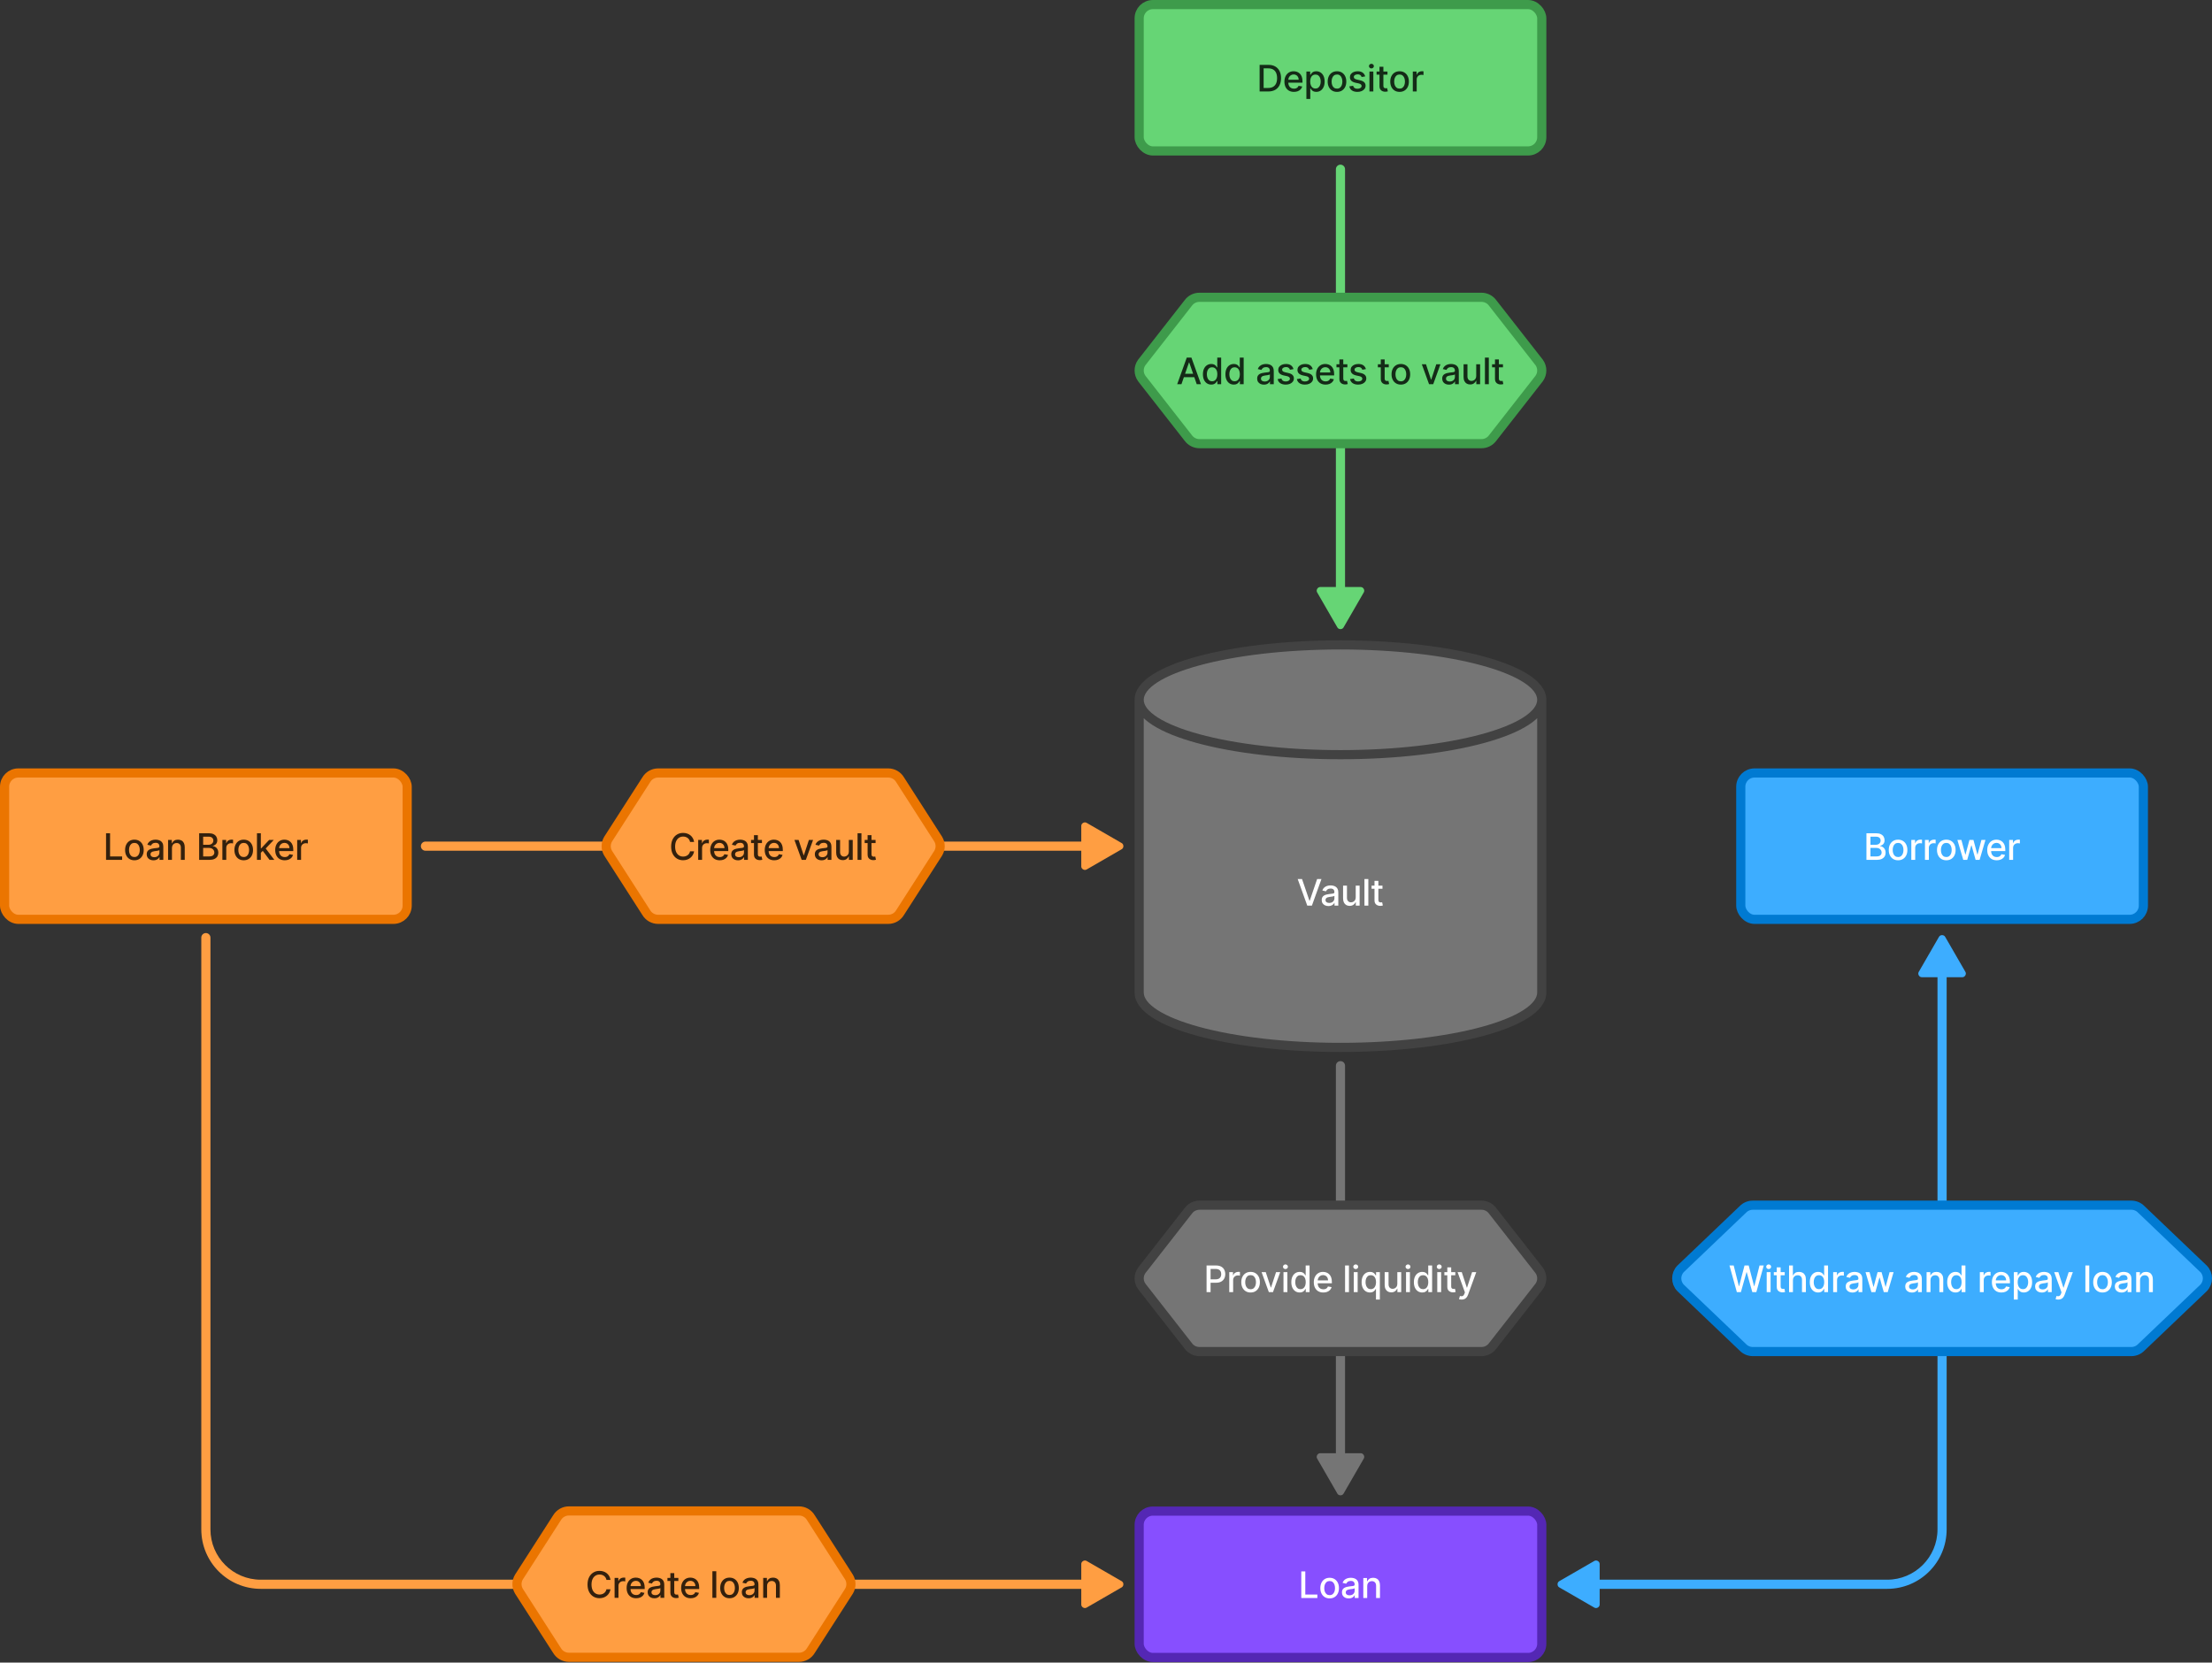 <svg width="967" height="727" viewBox="0 0 967 727" fill="none" xmlns="http://www.w3.org/2000/svg">
<rect x="0" y="0" width="967" height="727" fill="#333333" stroke="none"/>
<rect x="2" y="338" width="176" height="64" rx="6" fill="#FF9E42" stroke="#EB7500" stroke-width="4" stroke-linecap="round"/>
<path d="M46.361 376V364.364H48.117V374.489H53.39V376H46.361ZM58.757 376.176C57.938 376.176 57.224 375.989 56.614 375.614C56.005 375.239 55.531 374.714 55.194 374.04C54.857 373.366 54.688 372.578 54.688 371.676C54.688 370.771 54.857 369.979 55.194 369.301C55.531 368.623 56.005 368.097 56.614 367.722C57.224 367.347 57.938 367.159 58.757 367.159C59.575 367.159 60.289 367.347 60.899 367.722C61.508 368.097 61.982 368.623 62.319 369.301C62.656 369.979 62.825 370.771 62.825 371.676C62.825 372.578 62.656 373.366 62.319 374.04C61.982 374.714 61.508 375.239 60.899 375.614C60.289 375.989 59.575 376.176 58.757 376.176ZM58.762 374.75C59.292 374.75 59.732 374.61 60.08 374.33C60.429 374.049 60.687 373.676 60.853 373.21C61.024 372.744 61.109 372.231 61.109 371.67C61.109 371.114 61.024 370.602 60.853 370.136C60.687 369.667 60.429 369.29 60.08 369.006C59.732 368.722 59.292 368.58 58.762 368.58C58.228 368.58 57.785 368.722 57.433 369.006C57.084 369.29 56.825 369.667 56.654 370.136C56.488 370.602 56.404 371.114 56.404 371.67C56.404 372.231 56.488 372.744 56.654 373.21C56.825 373.676 57.084 374.049 57.433 374.33C57.785 374.61 58.228 374.75 58.762 374.75ZM67.085 376.193C66.532 376.193 66.032 376.091 65.585 375.886C65.138 375.678 64.784 375.377 64.522 374.983C64.265 374.589 64.136 374.106 64.136 373.534C64.136 373.042 64.231 372.636 64.42 372.318C64.609 372 64.865 371.748 65.187 371.562C65.509 371.377 65.869 371.237 66.267 371.142C66.664 371.047 67.07 370.975 67.483 370.926C68.005 370.866 68.43 370.816 68.755 370.778C69.081 370.737 69.318 370.67 69.466 370.58C69.613 370.489 69.687 370.341 69.687 370.136V370.097C69.687 369.6 69.547 369.216 69.267 368.943C68.99 368.67 68.577 368.534 68.028 368.534C67.456 368.534 67.005 368.661 66.676 368.915C66.35 369.165 66.125 369.443 66 369.75L64.403 369.386C64.592 368.856 64.869 368.428 65.233 368.102C65.6 367.773 66.022 367.534 66.5 367.386C66.977 367.235 67.479 367.159 68.005 367.159C68.354 367.159 68.723 367.201 69.113 367.284C69.507 367.364 69.875 367.511 70.216 367.727C70.56 367.943 70.842 368.252 71.062 368.653C71.282 369.051 71.392 369.568 71.392 370.205V376H69.733V374.807H69.664C69.555 375.027 69.39 375.242 69.17 375.455C68.95 375.667 68.668 375.843 68.323 375.983C67.979 376.123 67.566 376.193 67.085 376.193ZM67.454 374.83C67.924 374.83 68.325 374.737 68.659 374.551C68.996 374.366 69.251 374.123 69.426 373.824C69.604 373.521 69.693 373.197 69.693 372.852V371.727C69.632 371.788 69.515 371.845 69.341 371.898C69.17 371.947 68.975 371.991 68.755 372.028C68.536 372.062 68.322 372.095 68.113 372.125C67.905 372.152 67.731 372.174 67.591 372.193C67.261 372.235 66.96 372.305 66.687 372.403C66.418 372.502 66.202 372.644 66.039 372.83C65.88 373.011 65.801 373.254 65.801 373.557C65.801 373.977 65.956 374.295 66.267 374.511C66.577 374.723 66.973 374.83 67.454 374.83ZM75.177 370.818V376H73.478V367.273H75.109V368.693H75.217C75.418 368.231 75.732 367.86 76.16 367.58C76.592 367.299 77.136 367.159 77.791 367.159C78.386 367.159 78.906 367.284 79.353 367.534C79.8 367.78 80.147 368.148 80.393 368.636C80.639 369.125 80.763 369.729 80.763 370.449V376H79.064V370.653C79.064 370.021 78.899 369.527 78.569 369.17C78.24 368.811 77.787 368.631 77.211 368.631C76.817 368.631 76.467 368.716 76.16 368.886C75.857 369.057 75.617 369.307 75.439 369.636C75.264 369.962 75.177 370.356 75.177 370.818ZM87.06 376V364.364H91.321C92.147 364.364 92.831 364.5 93.372 364.773C93.914 365.042 94.319 365.407 94.588 365.869C94.857 366.328 94.992 366.845 94.992 367.42C94.992 367.905 94.903 368.314 94.724 368.648C94.546 368.977 94.308 369.242 94.008 369.443C93.713 369.64 93.387 369.784 93.031 369.875V369.989C93.418 370.008 93.794 370.133 94.162 370.364C94.533 370.591 94.84 370.915 95.082 371.335C95.325 371.756 95.446 372.267 95.446 372.869C95.446 373.464 95.306 373.998 95.026 374.472C94.749 374.941 94.321 375.314 93.742 375.591C93.162 375.864 92.421 376 91.52 376H87.06ZM88.815 374.494H91.349C92.19 374.494 92.793 374.331 93.156 374.006C93.52 373.68 93.702 373.273 93.702 372.784C93.702 372.417 93.609 372.08 93.423 371.773C93.238 371.466 92.972 371.222 92.628 371.04C92.287 370.858 91.882 370.767 91.412 370.767H88.815V374.494ZM88.815 369.398H91.168C91.562 369.398 91.916 369.322 92.23 369.17C92.548 369.019 92.8 368.807 92.986 368.534C93.175 368.258 93.27 367.932 93.27 367.557C93.27 367.076 93.101 366.672 92.764 366.347C92.427 366.021 91.91 365.858 91.213 365.858H88.815V369.398ZM97.216 376V367.273H98.858V368.659H98.949C99.108 368.189 99.388 367.82 99.79 367.551C100.195 367.278 100.654 367.142 101.165 367.142C101.271 367.142 101.396 367.146 101.54 367.153C101.688 367.161 101.803 367.17 101.887 367.182V368.807C101.818 368.788 101.697 368.767 101.523 368.744C101.349 368.718 101.174 368.705 101 368.705C100.599 368.705 100.241 368.79 99.926 368.96C99.616 369.127 99.37 369.36 99.188 369.659C99.006 369.955 98.915 370.292 98.915 370.67V376H97.216ZM106.544 376.176C105.726 376.176 105.012 375.989 104.402 375.614C103.792 375.239 103.319 374.714 102.982 374.04C102.645 373.366 102.476 372.578 102.476 371.676C102.476 370.771 102.645 369.979 102.982 369.301C103.319 368.623 103.792 368.097 104.402 367.722C105.012 367.347 105.726 367.159 106.544 367.159C107.362 367.159 108.077 367.347 108.686 367.722C109.296 368.097 109.77 368.623 110.107 369.301C110.444 369.979 110.612 370.771 110.612 371.676C110.612 372.578 110.444 373.366 110.107 374.04C109.77 374.714 109.296 375.239 108.686 375.614C108.077 375.989 107.362 376.176 106.544 376.176ZM106.55 374.75C107.08 374.75 107.52 374.61 107.868 374.33C108.217 374.049 108.474 373.676 108.641 373.21C108.811 372.744 108.897 372.231 108.897 371.67C108.897 371.114 108.811 370.602 108.641 370.136C108.474 369.667 108.217 369.29 107.868 369.006C107.52 368.722 107.08 368.58 106.55 368.58C106.016 368.58 105.573 368.722 105.22 369.006C104.872 369.29 104.612 369.667 104.442 370.136C104.275 370.602 104.192 371.114 104.192 371.67C104.192 372.231 104.275 372.744 104.442 373.21C104.612 373.676 104.872 374.049 105.22 374.33C105.573 374.61 106.016 374.75 106.55 374.75ZM113.895 373.04L113.884 370.966H114.179L117.657 367.273H119.691L115.725 371.477H115.458L113.895 373.04ZM112.333 376V364.364H114.032V376H112.333ZM117.844 376L114.719 371.852L115.89 370.665L119.929 376H117.844ZM124.465 376.176C123.605 376.176 122.865 375.992 122.243 375.625C121.626 375.254 121.149 374.733 120.812 374.062C120.478 373.388 120.312 372.598 120.312 371.693C120.312 370.799 120.478 370.011 120.812 369.33C121.149 368.648 121.618 368.116 122.221 367.733C122.827 367.35 123.535 367.159 124.346 367.159C124.838 367.159 125.315 367.241 125.778 367.403C126.24 367.566 126.654 367.822 127.022 368.17C127.389 368.519 127.679 368.972 127.891 369.528C128.103 370.081 128.209 370.754 128.209 371.545V372.148H121.272V370.875H126.545C126.545 370.428 126.454 370.032 126.272 369.688C126.09 369.339 125.834 369.064 125.505 368.864C125.179 368.663 124.796 368.562 124.357 368.562C123.88 368.562 123.463 368.68 123.107 368.915C122.755 369.146 122.482 369.449 122.289 369.824C122.1 370.195 122.005 370.598 122.005 371.034V372.028C122.005 372.612 122.107 373.108 122.312 373.517C122.52 373.926 122.81 374.239 123.181 374.455C123.552 374.667 123.986 374.773 124.482 374.773C124.804 374.773 125.098 374.727 125.363 374.636C125.628 374.542 125.857 374.402 126.05 374.216C126.243 374.03 126.391 373.801 126.493 373.528L128.101 373.818C127.973 374.292 127.742 374.706 127.408 375.062C127.079 375.415 126.664 375.689 126.164 375.886C125.668 376.08 125.101 376.176 124.465 376.176ZM129.918 376V367.273H131.56V368.659H131.651C131.81 368.189 132.091 367.82 132.492 367.551C132.897 367.278 133.356 367.142 133.867 367.142C133.973 367.142 134.098 367.146 134.242 367.153C134.39 367.161 134.505 367.17 134.589 367.182V368.807C134.521 368.788 134.399 368.767 134.225 368.744C134.051 368.718 133.877 368.705 133.702 368.705C133.301 368.705 132.943 368.79 132.629 368.96C132.318 369.127 132.072 369.36 131.89 369.659C131.708 369.955 131.617 370.292 131.617 370.67V376H129.918Z" fill="black" fill-opacity="0.8"/>
<rect x="761" y="338" width="176" height="64" rx="6" fill="#3DADFF" stroke="#007AD2" stroke-width="4" stroke-linecap="round"/>
<path d="M815.933 376V364.364H820.195C821.021 364.364 821.704 364.5 822.246 364.773C822.788 365.042 823.193 365.407 823.462 365.869C823.731 366.328 823.865 366.845 823.865 367.42C823.865 367.905 823.776 368.314 823.598 368.648C823.42 368.977 823.182 369.242 822.882 369.443C822.587 369.64 822.261 369.784 821.905 369.875V369.989C822.291 370.008 822.668 370.133 823.036 370.364C823.407 370.591 823.714 370.915 823.956 371.335C824.199 371.756 824.32 372.267 824.32 372.869C824.32 373.464 824.18 373.998 823.899 374.472C823.623 374.941 823.195 375.314 822.615 375.591C822.036 375.864 821.295 376 820.394 376H815.933ZM817.689 374.494H820.223C821.064 374.494 821.666 374.331 822.03 374.006C822.394 373.68 822.576 373.273 822.576 372.784C822.576 372.417 822.483 372.08 822.297 371.773C822.112 371.466 821.846 371.222 821.502 371.04C821.161 370.858 820.755 370.767 820.286 370.767H817.689V374.494ZM817.689 369.398H820.041C820.435 369.398 820.79 369.322 821.104 369.17C821.422 369.019 821.674 368.807 821.86 368.534C822.049 368.258 822.144 367.932 822.144 367.557C822.144 367.076 821.975 366.672 821.638 366.347C821.301 366.021 820.784 365.858 820.087 365.858H817.689V369.398ZM829.766 376.176C828.948 376.176 828.234 375.989 827.624 375.614C827.014 375.239 826.541 374.714 826.203 374.04C825.866 373.366 825.698 372.578 825.698 371.676C825.698 370.771 825.866 369.979 826.203 369.301C826.541 368.623 827.014 368.097 827.624 367.722C828.234 367.347 828.948 367.159 829.766 367.159C830.584 367.159 831.298 367.347 831.908 367.722C832.518 368.097 832.991 368.623 833.328 369.301C833.666 369.979 833.834 370.771 833.834 371.676C833.834 372.578 833.666 373.366 833.328 374.04C832.991 374.714 832.518 375.239 831.908 375.614C831.298 375.989 830.584 376.176 829.766 376.176ZM829.772 374.75C830.302 374.75 830.741 374.61 831.09 374.33C831.438 374.049 831.696 373.676 831.863 373.21C832.033 372.744 832.118 372.231 832.118 371.67C832.118 371.114 832.033 370.602 831.863 370.136C831.696 369.667 831.438 369.29 831.09 369.006C830.741 368.722 830.302 368.58 829.772 368.58C829.238 368.58 828.794 368.722 828.442 369.006C828.094 369.29 827.834 369.667 827.664 370.136C827.497 370.602 827.414 371.114 827.414 371.67C827.414 372.231 827.497 372.744 827.664 373.21C827.834 373.676 828.094 374.049 828.442 374.33C828.794 374.61 829.238 374.75 829.772 374.75ZM835.554 376V367.273H837.197V368.659H837.287C837.447 368.189 837.727 367.82 838.128 367.551C838.534 367.278 838.992 367.142 839.503 367.142C839.609 367.142 839.734 367.146 839.878 367.153C840.026 367.161 840.142 367.17 840.225 367.182V368.807C840.157 368.788 840.036 368.767 839.861 368.744C839.687 368.718 839.513 368.705 839.339 368.705C838.937 368.705 838.579 368.79 838.265 368.96C837.954 369.127 837.708 369.36 837.526 369.659C837.344 369.955 837.253 370.292 837.253 370.67V376H835.554ZM841.519 376V367.273H843.161V368.659H843.252C843.411 368.189 843.691 367.82 844.093 367.551C844.498 367.278 844.957 367.142 845.468 367.142C845.574 367.142 845.699 367.146 845.843 367.153C845.991 367.161 846.106 367.17 846.19 367.182V368.807C846.121 368.788 846 368.767 845.826 368.744C845.652 368.718 845.477 368.705 845.303 368.705C844.902 368.705 844.544 368.79 844.229 368.96C843.919 369.127 843.673 369.36 843.491 369.659C843.309 369.955 843.218 370.292 843.218 370.67V376H841.519ZM850.847 376.176C850.029 376.176 849.315 375.989 848.705 375.614C848.095 375.239 847.622 374.714 847.285 374.04C846.948 373.366 846.779 372.578 846.779 371.676C846.779 370.771 846.948 369.979 847.285 369.301C847.622 368.623 848.095 368.097 848.705 367.722C849.315 367.347 850.029 367.159 850.847 367.159C851.666 367.159 852.38 367.347 852.989 367.722C853.599 368.097 854.073 368.623 854.41 369.301C854.747 369.979 854.916 370.771 854.916 371.676C854.916 372.578 854.747 373.366 854.41 374.04C854.073 374.714 853.599 375.239 852.989 375.614C852.38 375.989 851.666 376.176 850.847 376.176ZM850.853 374.75C851.383 374.75 851.823 374.61 852.171 374.33C852.52 374.049 852.777 373.676 852.944 373.21C853.114 372.744 853.2 372.231 853.2 371.67C853.2 371.114 853.114 370.602 852.944 370.136C852.777 369.667 852.52 369.29 852.171 369.006C851.823 368.722 851.383 368.58 850.853 368.58C850.319 368.58 849.876 368.722 849.524 369.006C849.175 369.29 848.916 369.667 848.745 370.136C848.578 370.602 848.495 371.114 848.495 371.67C848.495 372.231 848.578 372.744 848.745 373.21C848.916 373.676 849.175 374.049 849.524 374.33C849.876 374.61 850.319 374.75 850.853 374.75ZM858.262 376L855.694 367.273H857.45L859.16 373.682H859.245L860.961 367.273H862.717L864.421 373.653H864.507L866.205 367.273H867.961L865.399 376H863.666L861.893 369.699H861.762L859.99 376H858.262ZM872.893 376.176C872.033 376.176 871.293 375.992 870.672 375.625C870.054 375.254 869.577 374.733 869.24 374.062C868.906 373.388 868.74 372.598 868.74 371.693C868.74 370.799 868.906 370.011 869.24 369.33C869.577 368.648 870.047 368.116 870.649 367.733C871.255 367.35 871.963 367.159 872.774 367.159C873.266 367.159 873.743 367.241 874.206 367.403C874.668 367.566 875.082 367.822 875.45 368.17C875.817 368.519 876.107 368.972 876.319 369.528C876.531 370.081 876.637 370.754 876.637 371.545V372.148H869.7V370.875H874.973C874.973 370.428 874.882 370.032 874.7 369.688C874.518 369.339 874.262 369.064 873.933 368.864C873.607 368.663 873.225 368.562 872.785 368.562C872.308 368.562 871.891 368.68 871.535 368.915C871.183 369.146 870.91 369.449 870.717 369.824C870.528 370.195 870.433 370.598 870.433 371.034V372.028C870.433 372.612 870.535 373.108 870.74 373.517C870.948 373.926 871.238 374.239 871.609 374.455C871.98 374.667 872.414 374.773 872.91 374.773C873.232 374.773 873.526 374.727 873.791 374.636C874.056 374.542 874.285 374.402 874.478 374.216C874.672 374.03 874.819 373.801 874.922 373.528L876.529 373.818C876.401 374.292 876.17 374.706 875.836 375.062C875.507 375.415 875.092 375.689 874.592 375.886C874.096 376.08 873.529 376.176 872.893 376.176ZM878.346 376V367.273H879.988V368.659H880.079C880.238 368.189 880.519 367.82 880.92 367.551C881.326 367.278 881.784 367.142 882.295 367.142C882.401 367.142 882.526 367.146 882.67 367.153C882.818 367.161 882.933 367.17 883.017 367.182V368.807C882.949 368.788 882.827 368.767 882.653 368.744C882.479 368.718 882.305 368.705 882.13 368.705C881.729 368.705 881.371 368.79 881.057 368.96C880.746 369.127 880.5 369.36 880.318 369.659C880.136 369.955 880.045 370.292 880.045 370.67V376H878.346Z" fill="white"/>
<rect x="498" y="2" width="176" height="64" rx="6" fill="#66D575" stroke="#3E9B4B" stroke-width="4" stroke-linecap="round"/>
<path d="M554.421 40H550.654V28.364H554.541C555.681 28.364 556.66 28.597 557.478 29.062C558.296 29.525 558.923 30.189 559.359 31.057C559.798 31.921 560.018 32.956 560.018 34.165C560.018 35.377 559.796 36.419 559.353 37.29C558.914 38.161 558.277 38.831 557.444 39.301C556.611 39.767 555.603 40 554.421 40ZM552.41 38.466H554.325C555.211 38.466 555.948 38.299 556.535 37.966C557.122 37.629 557.561 37.142 557.853 36.506C558.145 35.865 558.291 35.085 558.291 34.165C558.291 33.252 558.145 32.477 557.853 31.841C557.565 31.204 557.135 30.722 556.563 30.392C555.991 30.062 555.281 29.898 554.433 29.898H552.41V38.466ZM565.65 40.176C564.79 40.176 564.05 39.992 563.429 39.625C562.811 39.254 562.334 38.733 561.997 38.062C561.663 37.388 561.497 36.599 561.497 35.693C561.497 34.799 561.663 34.011 561.997 33.33C562.334 32.648 562.804 32.115 563.406 31.733C564.012 31.35 564.72 31.159 565.531 31.159C566.023 31.159 566.501 31.241 566.963 31.403C567.425 31.566 567.84 31.822 568.207 32.17C568.574 32.519 568.864 32.972 569.076 33.528C569.288 34.081 569.394 34.754 569.394 35.545V36.148H562.457V34.875H567.73C567.73 34.428 567.639 34.032 567.457 33.688C567.275 33.339 567.019 33.064 566.69 32.864C566.364 32.663 565.982 32.562 565.542 32.562C565.065 32.562 564.648 32.68 564.292 32.915C563.94 33.146 563.667 33.449 563.474 33.824C563.285 34.195 563.19 34.599 563.19 35.034V36.028C563.19 36.612 563.292 37.108 563.497 37.517C563.705 37.926 563.995 38.239 564.366 38.455C564.737 38.667 565.171 38.773 565.667 38.773C565.989 38.773 566.283 38.727 566.548 38.636C566.813 38.542 567.042 38.401 567.235 38.216C567.429 38.03 567.576 37.801 567.679 37.528L569.287 37.818C569.158 38.292 568.927 38.706 568.593 39.062C568.264 39.415 567.849 39.689 567.349 39.886C566.853 40.08 566.287 40.176 565.65 40.176ZM571.103 43.273V31.273H572.763V32.688H572.905C573.003 32.506 573.145 32.295 573.331 32.057C573.516 31.818 573.774 31.61 574.103 31.432C574.433 31.25 574.869 31.159 575.41 31.159C576.115 31.159 576.744 31.337 577.297 31.693C577.85 32.049 578.283 32.562 578.598 33.233C578.916 33.903 579.075 34.71 579.075 35.653C579.075 36.597 578.918 37.405 578.603 38.08C578.289 38.75 577.857 39.267 577.308 39.631C576.759 39.99 576.132 40.17 575.427 40.17C574.897 40.17 574.463 40.081 574.126 39.903C573.793 39.725 573.531 39.517 573.342 39.278C573.153 39.04 573.007 38.828 572.905 38.642H572.802V43.273H571.103ZM572.768 35.636C572.768 36.25 572.857 36.788 573.035 37.25C573.213 37.712 573.471 38.074 573.808 38.335C574.145 38.593 574.558 38.722 575.047 38.722C575.554 38.722 575.978 38.587 576.319 38.318C576.66 38.045 576.918 37.676 577.092 37.21C577.27 36.744 577.359 36.22 577.359 35.636C577.359 35.061 577.272 34.544 577.098 34.085C576.927 33.627 576.67 33.265 576.325 33C575.984 32.735 575.558 32.602 575.047 32.602C574.554 32.602 574.138 32.729 573.797 32.983C573.459 33.237 573.204 33.591 573.03 34.045C572.855 34.5 572.768 35.03 572.768 35.636ZM584.479 40.176C583.66 40.176 582.946 39.989 582.337 39.614C581.727 39.239 581.253 38.714 580.916 38.04C580.579 37.365 580.41 36.578 580.41 35.676C580.41 34.771 580.579 33.979 580.916 33.301C581.253 32.623 581.727 32.097 582.337 31.722C582.946 31.347 583.66 31.159 584.479 31.159C585.297 31.159 586.011 31.347 586.621 31.722C587.23 32.097 587.704 32.623 588.041 33.301C588.378 33.979 588.547 34.771 588.547 35.676C588.547 36.578 588.378 37.365 588.041 38.04C587.704 38.714 587.23 39.239 586.621 39.614C586.011 39.989 585.297 40.176 584.479 40.176ZM584.484 38.75C585.015 38.75 585.454 38.61 585.802 38.33C586.151 38.049 586.408 37.676 586.575 37.21C586.746 36.744 586.831 36.231 586.831 35.67C586.831 35.114 586.746 34.602 586.575 34.136C586.408 33.667 586.151 33.29 585.802 33.006C585.454 32.722 585.015 32.58 584.484 32.58C583.95 32.58 583.507 32.722 583.155 33.006C582.806 33.29 582.547 33.667 582.376 34.136C582.21 34.602 582.126 35.114 582.126 35.67C582.126 36.231 582.21 36.744 582.376 37.21C582.547 37.676 582.806 38.049 583.155 38.33C583.507 38.61 583.95 38.75 584.484 38.75ZM596.807 33.403L595.267 33.676C595.203 33.479 595.1 33.292 594.96 33.114C594.824 32.936 594.638 32.79 594.403 32.676C594.169 32.562 593.875 32.506 593.523 32.506C593.042 32.506 592.64 32.614 592.318 32.83C591.996 33.042 591.835 33.316 591.835 33.653C591.835 33.945 591.943 34.18 592.159 34.358C592.375 34.536 592.723 34.682 593.205 34.795L594.591 35.114C595.394 35.299 595.992 35.585 596.386 35.972C596.78 36.358 596.977 36.86 596.977 37.477C596.977 38 596.826 38.466 596.523 38.875C596.223 39.28 595.805 39.599 595.267 39.83C594.733 40.061 594.114 40.176 593.409 40.176C592.432 40.176 591.634 39.968 591.017 39.551C590.4 39.131 590.021 38.534 589.881 37.761L591.523 37.511C591.625 37.939 591.835 38.263 592.153 38.483C592.472 38.699 592.886 38.807 593.398 38.807C593.955 38.807 594.4 38.691 594.733 38.46C595.066 38.225 595.233 37.939 595.233 37.602C595.233 37.33 595.131 37.1 594.926 36.915C594.725 36.729 594.417 36.589 594 36.494L592.523 36.17C591.708 35.985 591.106 35.689 590.716 35.284C590.33 34.879 590.136 34.365 590.136 33.744C590.136 33.229 590.28 32.778 590.568 32.392C590.856 32.006 591.254 31.704 591.761 31.489C592.269 31.269 592.85 31.159 593.506 31.159C594.449 31.159 595.191 31.364 595.733 31.773C596.275 32.178 596.633 32.722 596.807 33.403ZM598.669 40V31.273H600.368V40H598.669ZM599.527 29.926C599.232 29.926 598.978 29.828 598.766 29.631C598.557 29.43 598.453 29.191 598.453 28.915C598.453 28.634 598.557 28.396 598.766 28.199C598.978 27.998 599.232 27.898 599.527 27.898C599.823 27.898 600.074 27.998 600.283 28.199C600.495 28.396 600.601 28.634 600.601 28.915C600.601 29.191 600.495 29.43 600.283 29.631C600.074 29.828 599.823 29.926 599.527 29.926ZM606.551 31.273V32.636H601.784V31.273H606.551ZM603.063 29.182H604.762V37.438C604.762 37.767 604.811 38.015 604.909 38.182C605.008 38.345 605.135 38.456 605.29 38.517C605.449 38.574 605.621 38.602 605.807 38.602C605.943 38.602 606.063 38.593 606.165 38.574C606.267 38.555 606.347 38.54 606.404 38.528L606.71 39.932C606.612 39.97 606.472 40.008 606.29 40.045C606.108 40.087 605.881 40.11 605.608 40.114C605.161 40.121 604.745 40.042 604.358 39.875C603.972 39.708 603.659 39.451 603.421 39.102C603.182 38.754 603.063 38.316 603.063 37.79V29.182ZM611.837 40.176C611.019 40.176 610.305 39.989 609.695 39.614C609.085 39.239 608.612 38.714 608.275 38.04C607.937 37.365 607.769 36.578 607.769 35.676C607.769 34.771 607.937 33.979 608.275 33.301C608.612 32.623 609.085 32.097 609.695 31.722C610.305 31.347 611.019 31.159 611.837 31.159C612.655 31.159 613.369 31.347 613.979 31.722C614.589 32.097 615.062 32.623 615.4 33.301C615.737 33.979 615.905 34.771 615.905 35.676C615.905 36.578 615.737 37.365 615.4 38.04C615.062 38.714 614.589 39.239 613.979 39.614C613.369 39.989 612.655 40.176 611.837 40.176ZM611.843 38.75C612.373 38.75 612.812 38.61 613.161 38.33C613.509 38.049 613.767 37.676 613.934 37.21C614.104 36.744 614.189 36.231 614.189 35.67C614.189 35.114 614.104 34.602 613.934 34.136C613.767 33.667 613.509 33.29 613.161 33.006C612.812 32.722 612.373 32.58 611.843 32.58C611.309 32.58 610.865 32.722 610.513 33.006C610.165 33.29 609.905 33.667 609.735 34.136C609.568 34.602 609.485 35.114 609.485 35.67C609.485 36.231 609.568 36.744 609.735 37.21C609.905 37.676 610.165 38.049 610.513 38.33C610.865 38.61 611.309 38.75 611.843 38.75ZM617.626 40V31.273H619.268V32.659H619.359C619.518 32.189 619.798 31.82 620.199 31.551C620.605 31.278 621.063 31.142 621.574 31.142C621.68 31.142 621.805 31.146 621.949 31.153C622.097 31.161 622.213 31.171 622.296 31.182V32.807C622.228 32.788 622.107 32.767 621.932 32.744C621.758 32.718 621.584 32.705 621.41 32.705C621.008 32.705 620.65 32.79 620.336 32.96C620.025 33.127 619.779 33.36 619.597 33.659C619.415 33.955 619.324 34.292 619.324 34.67V40H617.626Z" fill="black" fill-opacity="0.8"/>
<path d="M498 306C498 292.745 537.399 282 586 282C634.601 282 674 292.745 674 306V434C674 447.255 634.601 458 586 458C537.399 458 498 447.255 498 434V306Z" fill="#757575"/>
<path d="M674 306H672C672 308.255 670.299 310.889 666.001 313.661C661.792 316.375 655.568 318.895 647.699 321.041C631.99 325.325 610.175 328 586 328V330V332C610.426 332 632.611 329.302 648.752 324.9C656.808 322.703 663.472 320.051 668.168 317.023C672.776 314.052 676 310.373 676 306H674ZM586 330V328C561.825 328 540.01 325.325 524.301 321.041C516.432 318.895 510.208 316.375 505.999 313.661C501.701 310.889 500 308.255 500 306H498H496C496 310.373 499.224 314.052 503.832 317.023C508.528 320.051 515.192 322.703 523.248 324.9C539.389 329.302 561.574 332 586 332V330ZM498 306H500C500 303.745 501.701 301.111 505.999 298.339C510.208 295.625 516.432 293.105 524.301 290.959C540.01 286.675 561.825 284 586 284V282V280C561.574 280 539.389 282.698 523.248 287.1C515.192 289.297 508.528 291.949 503.832 294.977C499.224 297.948 496 301.627 496 306H498ZM586 282V284C610.175 284 631.99 286.675 647.699 290.959C655.568 293.105 661.792 295.625 666.001 298.339C670.299 301.111 672 303.745 672 306H674H676C676 301.627 672.776 297.948 668.168 294.977C663.472 291.949 656.808 289.297 648.752 287.1C632.611 282.698 610.426 280 586 280V282ZM498 306H496V434H498H500V306H498ZM498 434H496C496 438.373 499.224 442.052 503.832 445.023C508.528 448.051 515.192 450.703 523.248 452.9C539.389 457.302 561.574 460 586 460V458V456C561.825 456 540.01 453.325 524.301 449.041C516.432 446.895 510.208 444.375 505.999 441.661C501.701 438.889 500 436.255 500 434H498ZM586 458V460C610.426 460 632.611 457.302 648.752 452.9C656.808 450.703 663.472 448.051 668.168 445.023C672.776 442.052 676 438.373 676 434H674H672C672 436.255 670.299 438.889 666.001 441.661C661.792 444.375 655.568 446.895 647.699 449.041C631.99 453.325 610.175 456 586 456V458ZM674 434H676V306H674H672V434H674Z" fill="#424242"/>
<path d="M569.194 384.364L572.433 393.841H572.564L575.802 384.364H577.7L573.513 396H571.484L567.297 384.364H569.194ZM580.748 396.193C580.195 396.193 579.695 396.091 579.248 395.886C578.801 395.678 578.447 395.377 578.186 394.983C577.928 394.589 577.8 394.106 577.8 393.534C577.8 393.042 577.894 392.636 578.084 392.318C578.273 392 578.529 391.748 578.851 391.562C579.173 391.377 579.533 391.237 579.93 391.142C580.328 391.047 580.733 390.975 581.146 390.926C581.669 390.866 582.093 390.816 582.419 390.778C582.745 390.737 582.981 390.67 583.129 390.58C583.277 390.489 583.351 390.341 583.351 390.136V390.097C583.351 389.6 583.211 389.216 582.93 388.943C582.654 388.67 582.241 388.534 581.692 388.534C581.12 388.534 580.669 388.661 580.339 388.915C580.014 389.165 579.788 389.443 579.663 389.75L578.067 389.386C578.256 388.856 578.533 388.428 578.896 388.102C579.264 387.773 579.686 387.534 580.163 387.386C580.64 387.235 581.142 387.159 581.669 387.159C582.017 387.159 582.387 387.201 582.777 387.284C583.171 387.364 583.538 387.511 583.879 387.727C584.224 387.943 584.506 388.252 584.726 388.653C584.945 389.051 585.055 389.568 585.055 390.205V396H583.396V394.807H583.328C583.218 395.027 583.053 395.242 582.834 395.455C582.614 395.667 582.332 395.843 581.987 395.983C581.642 396.123 581.23 396.193 580.748 396.193ZM581.118 394.83C581.587 394.83 581.989 394.737 582.322 394.551C582.659 394.366 582.915 394.123 583.089 393.824C583.267 393.521 583.356 393.197 583.356 392.852V391.727C583.296 391.788 583.178 391.845 583.004 391.898C582.834 391.947 582.639 391.991 582.419 392.028C582.199 392.062 581.985 392.095 581.777 392.125C581.569 392.152 581.394 392.174 581.254 392.193C580.925 392.235 580.623 392.305 580.351 392.403C580.082 392.502 579.866 392.644 579.703 392.83C579.544 393.011 579.464 393.254 579.464 393.557C579.464 393.977 579.62 394.295 579.93 394.511C580.241 394.723 580.637 394.83 581.118 394.83ZM592.67 392.381V387.273H594.375V396H592.705V394.489H592.614C592.413 394.955 592.091 395.343 591.648 395.653C591.208 395.96 590.661 396.114 590.006 396.114C589.445 396.114 588.949 395.991 588.517 395.744C588.089 395.494 587.752 395.125 587.506 394.636C587.263 394.148 587.142 393.544 587.142 392.824V387.273H588.841V392.619C588.841 393.214 589.006 393.687 589.335 394.04C589.665 394.392 590.093 394.568 590.619 394.568C590.938 394.568 591.254 394.489 591.568 394.33C591.886 394.17 592.15 393.93 592.358 393.608C592.57 393.286 592.674 392.877 592.67 392.381ZM598.181 384.364V396H596.482V384.364H598.181ZM604.364 387.273V388.636H599.597V387.273H604.364ZM600.875 385.182H602.574V393.438C602.574 393.767 602.623 394.015 602.722 394.182C602.82 394.345 602.947 394.456 603.103 394.517C603.262 394.574 603.434 394.602 603.62 394.602C603.756 394.602 603.875 394.593 603.978 394.574C604.08 394.555 604.159 394.54 604.216 394.528L604.523 395.932C604.425 395.97 604.284 396.008 604.103 396.045C603.921 396.087 603.693 396.11 603.421 396.114C602.974 396.121 602.557 396.042 602.171 395.875C601.784 395.708 601.472 395.451 601.233 395.102C600.995 394.754 600.875 394.316 600.875 393.79V385.182Z" fill="white"/>
<path d="M186 368C184.895 368 184 368.895 184 370C184 371.105 184.895 372 186 372V370V368ZM472.69 378.88C472.69 379.985 474.043 380.766 474.999 380.214L490.381 371.333C491.337 370.781 491.337 369.219 490.381 368.667L474.999 359.786C474.043 359.234 472.69 360.015 472.69 361.12V378.88ZM186 370V372H474.69V370V368H186V370Z" fill="#FF9E42"/>
<path d="M588 74C588 72.895 587.105 72 586 72C584.895 72 584 72.895 584 74H586H588ZM577.12 256.69C576.015 256.69 575.234 258.043 575.786 258.999L584.667 274.381C585.219 275.337 586.781 275.337 587.333 274.381L596.214 258.999C596.766 258.043 595.985 256.69 594.88 256.69H577.12ZM586 74H584V258.69H586H588V74H586Z" fill="#66D575"/>
<rect x="498" y="660.76" width="176" height="64" rx="6" fill="#874FFF" stroke="#5427B4" stroke-width="4" stroke-linecap="round"/>
<path d="M568.871 698.76V687.124H570.626V697.249H575.899V698.76H568.871ZM581.266 698.936C580.447 698.936 579.733 698.749 579.124 698.374C578.514 697.999 578.04 697.474 577.703 696.8C577.366 696.126 577.197 695.338 577.197 694.436C577.197 693.531 577.366 692.739 577.703 692.061C578.04 691.383 578.514 690.857 579.124 690.482C579.733 690.107 580.447 689.919 581.266 689.919C582.084 689.919 582.798 690.107 583.408 690.482C584.017 690.857 584.491 691.383 584.828 692.061C585.165 692.739 585.334 693.531 585.334 694.436C585.334 695.338 585.165 696.126 584.828 696.8C584.491 697.474 584.017 697.999 583.408 698.374C582.798 698.749 582.084 698.936 581.266 698.936ZM581.271 697.51C581.802 697.51 582.241 697.37 582.589 697.09C582.938 696.809 583.195 696.436 583.362 695.97C583.533 695.504 583.618 694.991 583.618 694.43C583.618 693.874 583.533 693.362 583.362 692.896C583.195 692.427 582.938 692.05 582.589 691.766C582.241 691.482 581.802 691.34 581.271 691.34C580.737 691.34 580.294 691.482 579.942 691.766C579.593 692.05 579.334 692.427 579.163 692.896C578.997 693.362 578.913 693.874 578.913 694.43C578.913 694.991 578.997 695.504 579.163 695.97C579.334 696.436 579.593 696.809 579.942 697.09C580.294 697.37 580.737 697.51 581.271 697.51ZM589.594 698.953C589.041 698.953 588.541 698.851 588.094 698.646C587.647 698.438 587.293 698.137 587.031 697.743C586.774 697.349 586.645 696.866 586.645 696.294C586.645 695.802 586.74 695.396 586.929 695.078C587.118 694.76 587.374 694.508 587.696 694.323C588.018 694.137 588.378 693.997 588.776 693.902C589.173 693.807 589.579 693.735 589.992 693.686C590.514 693.626 590.939 693.576 591.264 693.538C591.59 693.497 591.827 693.43 591.975 693.34C592.122 693.249 592.196 693.101 592.196 692.896V692.857C592.196 692.36 592.056 691.976 591.776 691.703C591.499 691.43 591.086 691.294 590.537 691.294C589.965 691.294 589.514 691.421 589.185 691.675C588.859 691.925 588.634 692.203 588.509 692.51L586.912 692.146C587.101 691.616 587.378 691.188 587.742 690.862C588.109 690.533 588.531 690.294 589.009 690.146C589.486 689.995 589.988 689.919 590.514 689.919C590.863 689.919 591.232 689.961 591.622 690.044C592.016 690.124 592.384 690.271 592.725 690.487C593.069 690.703 593.351 691.012 593.571 691.413C593.791 691.811 593.901 692.328 593.901 692.965V698.76H592.242V697.567H592.173C592.064 697.787 591.899 698.002 591.679 698.215C591.459 698.427 591.177 698.603 590.832 698.743C590.488 698.883 590.075 698.953 589.594 698.953ZM589.963 697.59C590.433 697.59 590.834 697.497 591.168 697.311C591.505 697.126 591.76 696.883 591.935 696.584C592.113 696.281 592.202 695.957 592.202 695.612V694.487C592.141 694.548 592.024 694.605 591.85 694.658C591.679 694.707 591.484 694.751 591.264 694.788C591.045 694.823 590.831 694.855 590.622 694.885C590.414 694.912 590.24 694.934 590.1 694.953C589.77 694.995 589.469 695.065 589.196 695.163C588.927 695.262 588.711 695.404 588.548 695.59C588.389 695.771 588.31 696.014 588.31 696.317C588.31 696.737 588.465 697.055 588.776 697.271C589.086 697.483 589.482 697.59 589.963 697.59ZM597.686 693.578V698.76H595.987V690.033H597.618V691.453H597.726C597.927 690.991 598.241 690.62 598.669 690.34C599.101 690.059 599.645 689.919 600.3 689.919C600.895 689.919 601.415 690.044 601.862 690.294C602.309 690.54 602.656 690.908 602.902 691.396C603.148 691.885 603.272 692.489 603.272 693.209V698.76H601.573V693.413C601.573 692.781 601.408 692.287 601.078 691.93C600.749 691.571 600.296 691.391 599.72 691.391C599.326 691.391 598.976 691.476 598.669 691.646C598.366 691.817 598.126 692.067 597.948 692.396C597.773 692.722 597.686 693.116 597.686 693.578Z" fill="white"/>
<path d="M92 410C92 408.895 91.105 408 90 408C88.895 408 88 408.895 88 410H90H92ZM472.69 701.64C472.69 702.745 474.043 703.526 474.999 702.974L490.381 694.093C491.337 693.541 491.337 691.979 490.381 691.427L474.999 682.546C474.043 681.994 472.69 682.775 472.69 683.88V701.64ZM90 410H88V668.76H90H92V410H90ZM114 692.76V694.76H474.69V692.76V690.76H114V692.76ZM90 668.76H88C88 683.119 99.641 694.76 114 694.76V692.76V690.76C101.85 690.76 92 680.91 92 668.76H90Z" fill="#FF9E42"/>
<path d="M588 466C588 464.895 587.105 464 586 464C584.895 464 584 464.895 584 466H586H588ZM577.12 635.45C576.015 635.45 575.234 636.803 575.786 637.759L584.667 653.141C585.219 654.097 586.781 654.097 587.333 653.141L596.214 637.759C596.766 636.803 595.985 635.45 594.88 635.45H577.12ZM586 466H584V637.45H586H588V466H586Z" fill="#757575"/>
<path d="M857.88 427.31C858.985 427.31 859.766 425.957 859.214 425.001L850.333 409.619C849.781 408.663 848.219 408.663 847.667 409.619L838.786 425.001C838.234 425.957 839.015 427.31 840.12 427.31H857.88ZM699.31 683.88C699.31 682.775 697.957 681.994 697.001 682.546L681.619 691.427C680.663 691.979 680.663 693.541 681.619 694.093L697.001 702.974C697.957 703.526 699.31 702.745 699.31 701.64V683.88ZM849 425.31H847V668.76H849H851V425.31H849ZM825 692.76V690.76H697.31V692.76V694.76H825V692.76ZM849 668.76H847C847 680.91 837.15 690.76 825 690.76V692.76V694.76C839.359 694.76 851 683.119 851 668.76H849Z" fill="#3DADFF"/>
<path d="M265.863 366.901L282.556 340.901C283.642 339.1 285.591 338 287.693 338H388.307C390.409 338 392.358 339.1 393.444 340.901L410.137 366.901C411.288 368.807 411.288 371.193 410.137 373.099L393.444 399.099C392.358 400.9 390.409 402 388.307 402H287.693C285.591 402 283.642 400.9 282.556 399.099L265.863 373.099C264.712 371.193 264.712 368.807 265.863 366.901Z" fill="#FF9E42" stroke="#EB7500" stroke-width="4" stroke-linecap="round"/>
<path d="M303.435 368.148H301.662C301.594 367.769 301.467 367.436 301.281 367.148C301.096 366.86 300.868 366.616 300.599 366.415C300.33 366.214 300.029 366.062 299.696 365.96C299.366 365.858 299.016 365.807 298.645 365.807C297.974 365.807 297.374 365.975 296.844 366.312C296.317 366.65 295.901 367.144 295.594 367.795C295.291 368.447 295.139 369.242 295.139 370.182C295.139 371.129 295.291 371.928 295.594 372.58C295.901 373.231 296.319 373.723 296.849 374.057C297.38 374.39 297.976 374.557 298.639 374.557C299.007 374.557 299.355 374.508 299.685 374.409C300.018 374.307 300.319 374.157 300.588 373.96C300.857 373.763 301.084 373.523 301.27 373.239C301.459 372.951 301.59 372.621 301.662 372.25L303.435 372.256C303.34 372.828 303.156 373.354 302.883 373.835C302.615 374.312 302.268 374.725 301.844 375.074C301.423 375.419 300.942 375.686 300.401 375.875C299.859 376.064 299.268 376.159 298.628 376.159C297.62 376.159 296.722 375.92 295.935 375.443C295.147 374.962 294.526 374.275 294.071 373.381C293.62 372.487 293.395 371.42 293.395 370.182C293.395 368.939 293.622 367.873 294.077 366.983C294.531 366.089 295.152 365.403 295.94 364.926C296.728 364.445 297.624 364.205 298.628 364.205C299.245 364.205 299.821 364.294 300.355 364.472C300.893 364.646 301.376 364.903 301.804 365.244C302.232 365.581 302.586 365.994 302.866 366.483C303.147 366.968 303.336 367.523 303.435 368.148ZM305.223 376V367.273H306.865V368.659H306.956C307.115 368.189 307.395 367.82 307.797 367.551C308.202 367.278 308.661 367.142 309.172 367.142C309.278 367.142 309.403 367.146 309.547 367.153C309.695 367.161 309.81 367.17 309.894 367.182V368.807C309.825 368.788 309.704 368.767 309.53 368.744C309.356 368.718 309.181 368.705 309.007 368.705C308.606 368.705 308.248 368.79 307.933 368.96C307.623 369.127 307.377 369.36 307.195 369.659C307.013 369.955 306.922 370.292 306.922 370.67V376H305.223ZM314.637 376.176C313.777 376.176 313.036 375.992 312.415 375.625C311.798 375.254 311.32 374.733 310.983 374.062C310.65 373.388 310.483 372.598 310.483 371.693C310.483 370.799 310.65 370.011 310.983 369.33C311.32 368.648 311.79 368.116 312.392 367.733C312.998 367.35 313.707 367.159 314.517 367.159C315.01 367.159 315.487 367.241 315.949 367.403C316.411 367.566 316.826 367.822 317.193 368.17C317.561 368.519 317.851 368.972 318.063 369.528C318.275 370.081 318.381 370.754 318.381 371.545V372.148H311.443V370.875H316.716C316.716 370.428 316.625 370.032 316.443 369.688C316.262 369.339 316.006 369.064 315.676 368.864C315.351 368.663 314.968 368.562 314.529 368.562C314.051 368.562 313.635 368.68 313.279 368.915C312.926 369.146 312.654 369.449 312.46 369.824C312.271 370.195 312.176 370.598 312.176 371.034V372.028C312.176 372.612 312.279 373.108 312.483 373.517C312.692 373.926 312.981 374.239 313.353 374.455C313.724 374.667 314.157 374.773 314.654 374.773C314.976 374.773 315.269 374.727 315.534 374.636C315.799 374.542 316.029 374.402 316.222 374.216C316.415 374.03 316.563 373.801 316.665 373.528L318.273 373.818C318.144 374.292 317.913 374.706 317.58 375.062C317.25 375.415 316.835 375.689 316.335 375.886C315.839 376.08 315.273 376.176 314.637 376.176ZM322.63 376.193C322.077 376.193 321.577 376.091 321.13 375.886C320.683 375.678 320.328 375.377 320.067 374.983C319.81 374.589 319.681 374.106 319.681 373.534C319.681 373.042 319.775 372.636 319.965 372.318C320.154 372 320.41 371.748 320.732 371.562C321.054 371.377 321.414 371.237 321.811 371.142C322.209 371.047 322.614 370.975 323.027 370.926C323.55 370.866 323.974 370.816 324.3 370.778C324.626 370.737 324.863 370.67 325.01 370.58C325.158 370.489 325.232 370.341 325.232 370.136V370.097C325.232 369.6 325.092 369.216 324.811 368.943C324.535 368.67 324.122 368.534 323.573 368.534C323.001 368.534 322.55 368.661 322.221 368.915C321.895 369.165 321.669 369.443 321.544 369.75L319.948 369.386C320.137 368.856 320.414 368.428 320.777 368.102C321.145 367.773 321.567 367.534 322.044 367.386C322.522 367.235 323.024 367.159 323.55 367.159C323.899 367.159 324.268 367.201 324.658 367.284C325.052 367.364 325.419 367.511 325.76 367.727C326.105 367.943 326.387 368.252 326.607 368.653C326.827 369.051 326.936 369.568 326.936 370.205V376H325.277V374.807H325.209C325.099 375.027 324.935 375.242 324.715 375.455C324.495 375.667 324.213 375.843 323.868 375.983C323.524 376.123 323.111 376.193 322.63 376.193ZM322.999 374.83C323.469 374.83 323.87 374.737 324.203 374.551C324.541 374.366 324.796 374.123 324.971 373.824C325.149 373.521 325.238 373.197 325.238 372.852V371.727C325.177 371.788 325.06 371.845 324.885 371.898C324.715 371.947 324.52 371.991 324.3 372.028C324.08 372.062 323.866 372.095 323.658 372.125C323.45 372.152 323.275 372.174 323.135 372.193C322.806 372.235 322.505 372.305 322.232 372.403C321.963 372.502 321.747 372.644 321.584 372.83C321.425 373.011 321.346 373.254 321.346 373.557C321.346 373.977 321.501 374.295 321.811 374.511C322.122 374.723 322.518 374.83 322.999 374.83ZM333.097 367.273V368.636H328.33V367.273H333.097ZM329.608 365.182H331.307V373.438C331.307 373.767 331.357 374.015 331.455 374.182C331.554 374.345 331.68 374.456 331.836 374.517C331.995 374.574 332.167 374.602 332.353 374.602C332.489 374.602 332.608 374.593 332.711 374.574C332.813 374.555 332.893 374.54 332.949 374.528L333.256 375.932C333.158 375.97 333.018 376.008 332.836 376.045C332.654 376.087 332.427 376.11 332.154 376.114C331.707 376.121 331.29 376.042 330.904 375.875C330.518 375.708 330.205 375.451 329.966 375.102C329.728 374.754 329.608 374.316 329.608 373.79V365.182ZM338.468 376.176C337.608 376.176 336.868 375.992 336.246 375.625C335.629 375.254 335.152 374.733 334.815 374.062C334.481 373.388 334.315 372.598 334.315 371.693C334.315 370.799 334.481 370.011 334.815 369.33C335.152 368.648 335.621 368.116 336.224 367.733C336.83 367.35 337.538 367.159 338.349 367.159C338.841 367.159 339.318 367.241 339.78 367.403C340.243 367.566 340.657 367.822 341.025 368.17C341.392 368.519 341.682 368.972 341.894 369.528C342.106 370.081 342.212 370.754 342.212 371.545V372.148H335.275V370.875H340.548C340.548 370.428 340.457 370.032 340.275 369.688C340.093 369.339 339.837 369.064 339.508 368.864C339.182 368.663 338.799 368.562 338.36 368.562C337.883 368.562 337.466 368.68 337.11 368.915C336.758 369.146 336.485 369.449 336.292 369.824C336.102 370.195 336.008 370.598 336.008 371.034V372.028C336.008 372.612 336.11 373.108 336.315 373.517C336.523 373.926 336.813 374.239 337.184 374.455C337.555 374.667 337.989 374.773 338.485 374.773C338.807 374.773 339.101 374.727 339.366 374.636C339.631 374.542 339.86 374.402 340.053 374.216C340.246 374.03 340.394 373.801 340.496 373.528L342.104 373.818C341.976 374.292 341.744 374.706 341.411 375.062C341.082 375.415 340.667 375.689 340.167 375.886C339.671 376.08 339.104 376.176 338.468 376.176ZM355.446 367.273L352.281 376H350.463L347.292 367.273H349.116L351.326 373.989H351.417L353.622 367.273H355.446ZM359.156 376.193C358.603 376.193 358.103 376.091 357.656 375.886C357.209 375.678 356.855 375.377 356.593 374.983C356.336 374.589 356.207 374.106 356.207 373.534C356.207 373.042 356.302 372.636 356.491 372.318C356.68 372 356.936 371.748 357.258 371.562C357.58 371.377 357.94 371.237 358.338 371.142C358.735 371.047 359.141 370.975 359.554 370.926C360.076 370.866 360.501 370.816 360.826 370.778C361.152 370.737 361.389 370.67 361.537 370.58C361.684 370.489 361.758 370.341 361.758 370.136V370.097C361.758 369.6 361.618 369.216 361.338 368.943C361.061 368.67 360.648 368.534 360.099 368.534C359.527 368.534 359.076 368.661 358.747 368.915C358.421 369.165 358.196 369.443 358.071 369.75L356.474 369.386C356.663 368.856 356.94 368.428 357.304 368.102C357.671 367.773 358.093 367.534 358.571 367.386C359.048 367.235 359.55 367.159 360.076 367.159C360.425 367.159 360.794 367.201 361.184 367.284C361.578 367.364 361.946 367.511 362.287 367.727C362.631 367.943 362.913 368.252 363.133 368.653C363.353 369.051 363.463 369.568 363.463 370.205V376H361.804V374.807H361.735C361.626 375.027 361.461 375.242 361.241 375.455C361.021 375.667 360.739 375.843 360.395 375.983C360.05 376.123 359.637 376.193 359.156 376.193ZM359.525 374.83C359.995 374.83 360.396 374.737 360.73 374.551C361.067 374.366 361.323 374.123 361.497 373.824C361.675 373.521 361.764 373.197 361.764 372.852V371.727C361.703 371.788 361.586 371.845 361.412 371.898C361.241 371.947 361.046 371.991 360.826 372.028C360.607 372.062 360.393 372.095 360.184 372.125C359.976 372.152 359.802 372.174 359.662 372.193C359.332 372.235 359.031 372.305 358.758 372.403C358.489 372.502 358.273 372.644 358.11 372.83C357.951 373.011 357.872 373.254 357.872 373.557C357.872 373.977 358.027 374.295 358.338 374.511C358.648 374.723 359.044 374.83 359.525 374.83ZM371.078 372.381V367.273H372.782V376H371.112V374.489H371.021C370.82 374.955 370.498 375.343 370.055 375.653C369.616 375.96 369.068 376.114 368.413 376.114C367.853 376.114 367.356 375.991 366.924 375.744C366.496 375.494 366.159 375.125 365.913 374.636C365.671 374.148 365.549 373.544 365.549 372.824V367.273H367.248V372.619C367.248 373.214 367.413 373.687 367.743 374.04C368.072 374.392 368.5 374.568 369.027 374.568C369.345 374.568 369.661 374.489 369.976 374.33C370.294 374.17 370.557 373.93 370.765 373.608C370.978 373.286 371.082 372.877 371.078 372.381ZM376.588 364.364V376H374.889V364.364H376.588ZM382.771 367.273V368.636H378.004V367.273H382.771ZM379.283 365.182H380.982V373.438C380.982 373.767 381.031 374.015 381.129 374.182C381.228 374.345 381.355 374.456 381.51 374.517C381.669 374.574 381.841 374.602 382.027 374.602C382.163 374.602 382.283 374.593 382.385 374.574C382.487 374.555 382.567 374.54 382.624 374.528L382.93 375.932C382.832 375.97 382.692 376.008 382.51 376.045C382.328 376.087 382.101 376.11 381.828 376.114C381.381 376.121 380.965 376.042 380.578 375.875C380.192 375.708 379.879 375.451 379.641 375.102C379.402 374.754 379.283 374.316 379.283 373.79V365.182Z" fill="black" fill-opacity="0.8"/>
<path d="M226.863 689.591L243.556 663.591C244.642 661.79 246.591 660.69 248.693 660.69H349.307C351.409 660.69 353.358 661.79 354.444 663.591L371.137 689.591C372.288 691.497 372.288 693.883 371.137 695.789L354.444 721.789C353.358 723.59 351.409 724.69 349.307 724.69H248.693C246.591 724.69 244.642 723.59 243.556 721.789L226.863 695.789C225.712 693.883 225.712 691.497 226.863 689.591Z" fill="#FF9E42" stroke="#EB7500" stroke-width="4" stroke-linecap="round"/>
<path d="M266.886 690.838H265.113C265.045 690.459 264.918 690.126 264.732 689.838C264.547 689.55 264.319 689.306 264.05 689.105C263.782 688.904 263.48 688.753 263.147 688.65C262.818 688.548 262.467 688.497 262.096 688.497C261.425 688.497 260.825 688.665 260.295 689.003C259.768 689.34 259.352 689.834 259.045 690.485C258.742 691.137 258.59 691.932 258.59 692.872C258.59 693.819 258.742 694.618 259.045 695.27C259.352 695.921 259.77 696.413 260.3 696.747C260.831 697.08 261.427 697.247 262.09 697.247C262.458 697.247 262.806 697.198 263.136 697.099C263.469 696.997 263.77 696.847 264.039 696.65C264.308 696.453 264.535 696.213 264.721 695.929C264.91 695.641 265.041 695.311 265.113 694.94L266.886 694.946C266.791 695.518 266.607 696.044 266.335 696.525C266.066 697.003 265.719 697.415 265.295 697.764C264.874 698.109 264.393 698.376 263.852 698.565C263.31 698.754 262.719 698.849 262.079 698.849C261.071 698.849 260.174 698.61 259.386 698.133C258.598 697.652 257.977 696.965 257.522 696.071C257.071 695.177 256.846 694.11 256.846 692.872C256.846 691.629 257.073 690.563 257.528 689.673C257.982 688.779 258.603 688.093 259.391 687.616C260.179 687.135 261.075 686.895 262.079 686.895C262.696 686.895 263.272 686.984 263.806 687.162C264.344 687.336 264.827 687.593 265.255 687.934C265.683 688.271 266.037 688.684 266.318 689.173C266.598 689.658 266.787 690.213 266.886 690.838ZM268.674 698.69V689.963H270.316V691.349H270.407C270.566 690.879 270.847 690.51 271.248 690.241C271.653 689.968 272.112 689.832 272.623 689.832C272.729 689.832 272.854 689.836 272.998 689.843C273.146 689.851 273.261 689.86 273.345 689.872V691.497C273.276 691.478 273.155 691.457 272.981 691.434C272.807 691.408 272.633 691.395 272.458 691.395C272.057 691.395 271.699 691.48 271.384 691.65C271.074 691.817 270.828 692.05 270.646 692.349C270.464 692.645 270.373 692.982 270.373 693.36V698.69H268.674ZM278.088 698.866C277.228 698.866 276.487 698.682 275.866 698.315C275.249 697.944 274.771 697.423 274.434 696.753C274.101 696.078 273.934 695.288 273.934 694.383C273.934 693.489 274.101 692.701 274.434 692.02C274.771 691.338 275.241 690.806 275.843 690.423C276.449 690.04 277.158 689.849 277.968 689.849C278.461 689.849 278.938 689.931 279.4 690.093C279.862 690.256 280.277 690.512 280.644 690.86C281.012 691.209 281.302 691.662 281.514 692.218C281.726 692.771 281.832 693.444 281.832 694.235V694.838H274.894V693.565H280.167C280.167 693.118 280.076 692.722 279.894 692.378C279.713 692.029 279.457 691.754 279.127 691.554C278.802 691.353 278.419 691.253 277.98 691.253C277.502 691.253 277.086 691.37 276.73 691.605C276.377 691.836 276.105 692.139 275.912 692.514C275.722 692.885 275.627 693.288 275.627 693.724V694.718C275.627 695.302 275.73 695.798 275.934 696.207C276.143 696.616 276.432 696.929 276.804 697.145C277.175 697.357 277.608 697.463 278.105 697.463C278.427 697.463 278.72 697.417 278.985 697.326C279.251 697.232 279.48 697.092 279.673 696.906C279.866 696.72 280.014 696.491 280.116 696.218L281.724 696.508C281.595 696.982 281.364 697.396 281.031 697.753C280.701 698.105 280.287 698.379 279.787 698.576C279.29 698.77 278.724 698.866 278.088 698.866ZM286.081 698.883C285.528 698.883 285.028 698.781 284.581 698.576C284.134 698.368 283.78 698.067 283.518 697.673C283.261 697.279 283.132 696.796 283.132 696.224C283.132 695.732 283.227 695.326 283.416 695.008C283.605 694.69 283.861 694.438 284.183 694.253C284.505 694.067 284.865 693.927 285.263 693.832C285.66 693.737 286.066 693.665 286.478 693.616C287.001 693.556 287.425 693.506 287.751 693.468C288.077 693.427 288.314 693.36 288.461 693.27C288.609 693.179 288.683 693.031 288.683 692.826V692.787C288.683 692.29 288.543 691.906 288.263 691.633C287.986 691.36 287.573 691.224 287.024 691.224C286.452 691.224 286.001 691.351 285.672 691.605C285.346 691.855 285.12 692.133 284.995 692.44L283.399 692.076C283.588 691.546 283.865 691.118 284.228 690.792C284.596 690.463 285.018 690.224 285.495 690.076C285.973 689.925 286.475 689.849 287.001 689.849C287.35 689.849 287.719 689.891 288.109 689.974C288.503 690.054 288.87 690.201 289.211 690.417C289.556 690.633 289.838 690.942 290.058 691.343C290.278 691.741 290.388 692.258 290.388 692.895V698.69H288.728V697.497H288.66C288.55 697.717 288.386 697.932 288.166 698.145C287.946 698.357 287.664 698.533 287.319 698.673C286.975 698.813 286.562 698.883 286.081 698.883ZM286.45 697.52C286.92 697.52 287.321 697.427 287.655 697.241C287.992 697.056 288.247 696.813 288.422 696.514C288.6 696.211 288.689 695.887 288.689 695.542V694.417C288.628 694.478 288.511 694.535 288.336 694.588C288.166 694.637 287.971 694.681 287.751 694.718C287.531 694.753 287.317 694.785 287.109 694.815C286.901 694.842 286.727 694.864 286.586 694.883C286.257 694.925 285.956 694.995 285.683 695.093C285.414 695.192 285.198 695.334 285.035 695.52C284.876 695.701 284.797 695.944 284.797 696.247C284.797 696.667 284.952 696.985 285.263 697.201C285.573 697.413 285.969 697.52 286.45 697.52ZM296.548 689.963V691.326H291.781V689.963H296.548ZM293.06 687.872H294.758V696.128C294.758 696.457 294.808 696.705 294.906 696.872C295.005 697.035 295.131 697.146 295.287 697.207C295.446 697.264 295.618 697.292 295.804 697.292C295.94 697.292 296.06 697.283 296.162 697.264C296.264 697.245 296.344 697.23 296.4 697.218L296.707 698.622C296.609 698.66 296.469 698.698 296.287 698.735C296.105 698.777 295.878 698.8 295.605 698.804C295.158 698.811 294.741 698.732 294.355 698.565C293.969 698.398 293.656 698.141 293.417 697.792C293.179 697.444 293.06 697.006 293.06 696.48V687.872ZM301.919 698.866C301.059 698.866 300.319 698.682 299.697 698.315C299.08 697.944 298.603 697.423 298.266 696.753C297.932 696.078 297.766 695.288 297.766 694.383C297.766 693.489 297.932 692.701 298.266 692.02C298.603 691.338 299.072 690.806 299.675 690.423C300.281 690.04 300.989 689.849 301.8 689.849C302.292 689.849 302.769 689.931 303.232 690.093C303.694 690.256 304.108 690.512 304.476 690.86C304.843 691.209 305.133 691.662 305.345 692.218C305.557 692.771 305.663 693.444 305.663 694.235V694.838H298.726V693.565H303.999C303.999 693.118 303.908 692.722 303.726 692.378C303.544 692.029 303.288 691.754 302.959 691.554C302.633 691.353 302.25 691.253 301.811 691.253C301.334 691.253 300.917 691.37 300.561 691.605C300.209 691.836 299.936 692.139 299.743 692.514C299.554 692.885 299.459 693.288 299.459 693.724V694.718C299.459 695.302 299.561 695.798 299.766 696.207C299.974 696.616 300.264 696.929 300.635 697.145C301.006 697.357 301.44 697.463 301.936 697.463C302.258 697.463 302.552 697.417 302.817 697.326C303.082 697.232 303.311 697.092 303.504 696.906C303.697 696.72 303.845 696.491 303.947 696.218L305.555 696.508C305.427 696.982 305.196 697.396 304.862 697.753C304.533 698.105 304.118 698.379 303.618 698.576C303.122 698.77 302.555 698.866 301.919 698.866ZM313.13 687.054V698.69H311.431V687.054H313.13ZM318.915 698.866C318.097 698.866 317.383 698.679 316.773 698.304C316.163 697.929 315.69 697.404 315.353 696.73C315.016 696.056 314.847 695.268 314.847 694.366C314.847 693.461 315.016 692.669 315.353 691.991C315.69 691.313 316.163 690.787 316.773 690.412C317.383 690.037 318.097 689.849 318.915 689.849C319.733 689.849 320.447 690.037 321.057 690.412C321.667 690.787 322.141 691.313 322.478 691.991C322.815 692.669 322.983 693.461 322.983 694.366C322.983 695.268 322.815 696.056 322.478 696.73C322.141 697.404 321.667 697.929 321.057 698.304C320.447 698.679 319.733 698.866 318.915 698.866ZM318.921 697.44C319.451 697.44 319.891 697.3 320.239 697.02C320.588 696.739 320.845 696.366 321.012 695.9C321.182 695.434 321.267 694.921 321.267 694.36C321.267 693.804 321.182 693.292 321.012 692.826C320.845 692.357 320.588 691.98 320.239 691.696C319.891 691.412 319.451 691.27 318.921 691.27C318.387 691.27 317.944 691.412 317.591 691.696C317.243 691.98 316.983 692.357 316.813 692.826C316.646 693.292 316.563 693.804 316.563 694.36C316.563 694.921 316.646 695.434 316.813 695.9C316.983 696.366 317.243 696.739 317.591 697.02C317.944 697.3 318.387 697.44 318.921 697.44ZM327.243 698.883C326.69 698.883 326.19 698.781 325.743 698.576C325.296 698.368 324.942 698.067 324.681 697.673C324.423 697.279 324.295 696.796 324.295 696.224C324.295 695.732 324.389 695.326 324.579 695.008C324.768 694.69 325.024 694.438 325.346 694.253C325.668 694.067 326.028 693.927 326.425 693.832C326.823 693.737 327.228 693.665 327.641 693.616C328.164 693.556 328.588 693.506 328.914 693.468C329.24 693.427 329.476 693.36 329.624 693.27C329.772 693.179 329.846 693.031 329.846 692.826V692.787C329.846 692.29 329.706 691.906 329.425 691.633C329.149 691.36 328.736 691.224 328.187 691.224C327.615 691.224 327.164 691.351 326.834 691.605C326.509 691.855 326.283 692.133 326.158 692.44L324.562 692.076C324.751 691.546 325.028 691.118 325.391 690.792C325.759 690.463 326.181 690.224 326.658 690.076C327.135 689.925 327.637 689.849 328.164 689.849C328.512 689.849 328.882 689.891 329.272 689.974C329.666 690.054 330.033 690.201 330.374 690.417C330.719 690.633 331.001 690.942 331.221 691.343C331.44 691.741 331.55 692.258 331.55 692.895V698.69H329.891V697.497H329.823C329.713 697.717 329.548 697.932 329.329 698.145C329.109 698.357 328.827 698.533 328.482 698.673C328.137 698.813 327.725 698.883 327.243 698.883ZM327.613 697.52C328.082 697.52 328.484 697.427 328.817 697.241C329.154 697.056 329.41 696.813 329.584 696.514C329.762 696.211 329.851 695.887 329.851 695.542V694.417C329.791 694.478 329.673 694.535 329.499 694.588C329.329 694.637 329.134 694.681 328.914 694.718C328.694 694.753 328.48 694.785 328.272 694.815C328.064 694.842 327.889 694.864 327.749 694.883C327.42 694.925 327.118 694.995 326.846 695.093C326.577 695.192 326.361 695.334 326.198 695.52C326.039 695.701 325.959 695.944 325.959 696.247C325.959 696.667 326.115 696.985 326.425 697.201C326.736 697.413 327.132 697.52 327.613 697.52ZM335.336 693.508V698.69H333.637V689.963H335.268V691.383H335.376C335.576 690.921 335.891 690.55 336.319 690.27C336.751 689.989 337.294 689.849 337.95 689.849C338.544 689.849 339.065 689.974 339.512 690.224C339.959 690.47 340.306 690.838 340.552 691.326C340.798 691.815 340.921 692.419 340.921 693.139V698.69H339.222V693.343C339.222 692.711 339.057 692.217 338.728 691.86C338.398 691.501 337.946 691.321 337.37 691.321C336.976 691.321 336.626 691.406 336.319 691.576C336.016 691.747 335.775 691.997 335.597 692.326C335.423 692.652 335.336 693.046 335.336 693.508Z" fill="black" fill-opacity="0.8"/>
<path d="M499.148 158.471L519.476 132.471C520.605 130.919 522.408 130 524.328 130H647.672C649.592 130 651.395 130.918 652.524 132.471L672.852 158.471C674.383 160.575 674.383 163.425 672.852 165.529L652.524 191.529C651.395 193.081 649.592 194 647.672 194H524.328C522.408 194 520.605 193.081 519.476 191.529L499.148 165.529C497.617 163.425 497.617 160.575 499.148 158.471Z" fill="#66D575" stroke="#3E9B4B" stroke-width="4" stroke-linecap="round"/>
<path d="M516.486 168H514.622L518.81 156.364H520.838L525.026 168H523.162L519.872 158.477H519.781L516.486 168ZM516.798 163.443H522.844V164.92H516.798V163.443ZM529.52 168.17C528.816 168.17 528.187 167.991 527.634 167.631C527.085 167.267 526.653 166.75 526.338 166.08C526.028 165.405 525.872 164.597 525.872 163.653C525.872 162.71 526.03 161.903 526.344 161.233C526.662 160.562 527.098 160.049 527.651 159.693C528.204 159.337 528.831 159.159 529.532 159.159C530.073 159.159 530.509 159.25 530.838 159.432C531.172 159.61 531.429 159.818 531.611 160.057C531.797 160.295 531.941 160.506 532.043 160.688H532.145V156.364H533.844V168H532.185V166.642H532.043C531.941 166.828 531.793 167.04 531.6 167.278C531.41 167.517 531.149 167.725 530.816 167.903C530.482 168.081 530.051 168.17 529.52 168.17ZM529.895 166.722C530.384 166.722 530.797 166.593 531.134 166.335C531.475 166.074 531.732 165.712 531.907 165.25C532.085 164.788 532.174 164.25 532.174 163.636C532.174 163.03 532.087 162.5 531.912 162.045C531.738 161.591 531.482 161.237 531.145 160.983C530.808 160.729 530.391 160.602 529.895 160.602C529.384 160.602 528.958 160.735 528.617 161C528.276 161.265 528.018 161.627 527.844 162.085C527.674 162.544 527.588 163.061 527.588 163.636C527.588 164.22 527.676 164.744 527.85 165.21C528.024 165.676 528.282 166.045 528.622 166.318C528.967 166.587 529.391 166.722 529.895 166.722ZM539.36 168.17C538.655 168.17 538.027 167.991 537.473 167.631C536.924 167.267 536.492 166.75 536.178 166.08C535.867 165.405 535.712 164.597 535.712 163.653C535.712 162.71 535.869 161.903 536.184 161.233C536.502 160.562 536.937 160.049 537.491 159.693C538.044 159.337 538.67 159.159 539.371 159.159C539.913 159.159 540.348 159.25 540.678 159.432C541.011 159.61 541.269 159.818 541.451 160.057C541.636 160.295 541.78 160.506 541.883 160.688H541.985V156.364H543.684V168H542.025V166.642H541.883C541.78 166.828 541.633 167.04 541.439 167.278C541.25 167.517 540.989 167.725 540.655 167.903C540.322 168.081 539.89 168.17 539.36 168.17ZM539.735 166.722C540.223 166.722 540.636 166.593 540.973 166.335C541.314 166.074 541.572 165.712 541.746 165.25C541.924 164.788 542.013 164.25 542.013 163.636C542.013 163.03 541.926 162.5 541.752 162.045C541.578 161.591 541.322 161.237 540.985 160.983C540.648 160.729 540.231 160.602 539.735 160.602C539.223 160.602 538.797 160.735 538.456 161C538.116 161.265 537.858 161.627 537.684 162.085C537.513 162.544 537.428 163.061 537.428 163.636C537.428 164.22 537.515 164.744 537.689 165.21C537.864 165.676 538.121 166.045 538.462 166.318C538.807 166.587 539.231 166.722 539.735 166.722ZM552.531 168.193C551.978 168.193 551.478 168.091 551.031 167.886C550.584 167.678 550.229 167.377 549.968 166.983C549.71 166.589 549.582 166.106 549.582 165.534C549.582 165.042 549.676 164.636 549.866 164.318C550.055 164 550.311 163.748 550.633 163.562C550.955 163.377 551.315 163.237 551.712 163.142C552.11 163.047 552.515 162.975 552.928 162.926C553.451 162.866 553.875 162.816 554.201 162.778C554.527 162.737 554.764 162.67 554.911 162.58C555.059 162.489 555.133 162.341 555.133 162.136V162.097C555.133 161.6 554.993 161.216 554.712 160.943C554.436 160.67 554.023 160.534 553.474 160.534C552.902 160.534 552.451 160.661 552.121 160.915C551.796 161.165 551.57 161.443 551.445 161.75L549.849 161.386C550.038 160.856 550.315 160.428 550.678 160.102C551.046 159.773 551.468 159.534 551.945 159.386C552.423 159.235 552.925 159.159 553.451 159.159C553.8 159.159 554.169 159.201 554.559 159.284C554.953 159.364 555.32 159.511 555.661 159.727C556.006 159.943 556.288 160.252 556.508 160.653C556.728 161.051 556.837 161.568 556.837 162.205V168H555.178V166.807H555.11C555 167.027 554.835 167.242 554.616 167.455C554.396 167.667 554.114 167.843 553.769 167.983C553.425 168.123 553.012 168.193 552.531 168.193ZM552.9 166.83C553.37 166.83 553.771 166.737 554.104 166.551C554.442 166.366 554.697 166.123 554.871 165.824C555.05 165.521 555.139 165.197 555.139 164.852V163.727C555.078 163.788 554.96 163.845 554.786 163.898C554.616 163.947 554.421 163.991 554.201 164.028C553.981 164.062 553.767 164.095 553.559 164.125C553.351 164.152 553.176 164.174 553.036 164.193C552.707 164.235 552.406 164.305 552.133 164.403C551.864 164.502 551.648 164.644 551.485 164.83C551.326 165.011 551.246 165.254 551.246 165.557C551.246 165.977 551.402 166.295 551.712 166.511C552.023 166.723 552.419 166.83 552.9 166.83ZM565.464 161.403L563.924 161.676C563.86 161.479 563.758 161.292 563.617 161.114C563.481 160.936 563.295 160.79 563.061 160.676C562.826 160.562 562.532 160.506 562.18 160.506C561.699 160.506 561.297 160.614 560.975 160.83C560.653 161.042 560.492 161.316 560.492 161.653C560.492 161.945 560.6 162.18 560.816 162.358C561.032 162.536 561.381 162.682 561.862 162.795L563.248 163.114C564.051 163.299 564.65 163.585 565.043 163.972C565.437 164.358 565.634 164.86 565.634 165.477C565.634 166 565.483 166.466 565.18 166.875C564.881 167.28 564.462 167.598 563.924 167.83C563.39 168.061 562.771 168.176 562.066 168.176C561.089 168.176 560.292 167.968 559.674 167.551C559.057 167.131 558.678 166.534 558.538 165.761L560.18 165.511C560.282 165.939 560.492 166.263 560.811 166.483C561.129 166.699 561.543 166.807 562.055 166.807C562.612 166.807 563.057 166.691 563.39 166.46C563.723 166.225 563.89 165.939 563.89 165.602C563.89 165.33 563.788 165.1 563.583 164.915C563.383 164.729 563.074 164.589 562.657 164.494L561.18 164.17C560.365 163.985 559.763 163.689 559.373 163.284C558.987 162.879 558.793 162.366 558.793 161.744C558.793 161.229 558.937 160.778 559.225 160.392C559.513 160.006 559.911 159.705 560.418 159.489C560.926 159.269 561.508 159.159 562.163 159.159C563.106 159.159 563.848 159.364 564.39 159.773C564.932 160.178 565.29 160.722 565.464 161.403ZM573.866 161.403L572.326 161.676C572.262 161.479 572.16 161.292 572.019 161.114C571.883 160.936 571.698 160.79 571.463 160.676C571.228 160.562 570.934 160.506 570.582 160.506C570.101 160.506 569.699 160.614 569.377 160.83C569.055 161.042 568.894 161.316 568.894 161.653C568.894 161.945 569.002 162.18 569.218 162.358C569.434 162.536 569.783 162.682 570.264 162.795L571.65 163.114C572.453 163.299 573.052 163.585 573.446 163.972C573.84 164.358 574.037 164.86 574.037 165.477C574.037 166 573.885 166.466 573.582 166.875C573.283 167.28 572.864 167.598 572.326 167.83C571.792 168.061 571.173 168.176 570.468 168.176C569.491 168.176 568.694 167.968 568.076 167.551C567.459 167.131 567.08 166.534 566.94 165.761L568.582 165.511C568.684 165.939 568.894 166.263 569.213 166.483C569.531 166.699 569.946 166.807 570.457 166.807C571.014 166.807 571.459 166.691 571.792 166.46C572.126 166.225 572.292 165.939 572.292 165.602C572.292 165.33 572.19 165.1 571.985 164.915C571.785 164.729 571.476 164.589 571.059 164.494L569.582 164.17C568.768 163.985 568.165 163.689 567.775 163.284C567.389 162.879 567.196 162.366 567.196 161.744C567.196 161.229 567.34 160.778 567.627 160.392C567.915 160.006 568.313 159.705 568.821 159.489C569.328 159.269 569.91 159.159 570.565 159.159C571.508 159.159 572.251 159.364 572.792 159.773C573.334 160.178 573.692 160.722 573.866 161.403ZM579.49 168.176C578.63 168.176 577.889 167.992 577.268 167.625C576.651 167.254 576.174 166.733 575.836 166.062C575.503 165.388 575.336 164.598 575.336 163.693C575.336 162.799 575.503 162.011 575.836 161.33C576.174 160.648 576.643 160.116 577.245 159.733C577.852 159.35 578.56 159.159 579.37 159.159C579.863 159.159 580.34 159.241 580.802 159.403C581.264 159.566 581.679 159.822 582.047 160.17C582.414 160.519 582.704 160.972 582.916 161.528C583.128 162.081 583.234 162.754 583.234 163.545V164.148H576.297V162.875H581.569C581.569 162.428 581.478 162.032 581.297 161.688C581.115 161.339 580.859 161.064 580.53 160.864C580.204 160.663 579.821 160.562 579.382 160.562C578.905 160.562 578.488 160.68 578.132 160.915C577.78 161.146 577.507 161.449 577.314 161.824C577.124 162.195 577.03 162.598 577.03 163.034V164.028C577.03 164.612 577.132 165.108 577.336 165.517C577.545 165.926 577.834 166.239 578.206 166.455C578.577 166.667 579.011 166.773 579.507 166.773C579.829 166.773 580.122 166.727 580.388 166.636C580.653 166.542 580.882 166.402 581.075 166.216C581.268 166.03 581.416 165.801 581.518 165.528L583.126 165.818C582.997 166.292 582.766 166.706 582.433 167.062C582.103 167.415 581.689 167.689 581.189 167.886C580.692 168.08 580.126 168.176 579.49 168.176ZM589.017 159.273V160.636H584.25V159.273H589.017ZM585.528 157.182H587.227V165.438C587.227 165.767 587.276 166.015 587.375 166.182C587.473 166.345 587.6 166.456 587.756 166.517C587.915 166.574 588.087 166.602 588.273 166.602C588.409 166.602 588.528 166.593 588.631 166.574C588.733 166.555 588.812 166.54 588.869 166.528L589.176 167.932C589.078 167.97 588.937 168.008 588.756 168.045C588.574 168.087 588.346 168.11 588.074 168.114C587.627 168.121 587.21 168.042 586.824 167.875C586.437 167.708 586.125 167.451 585.886 167.102C585.648 166.754 585.528 166.316 585.528 165.79V157.182ZM597.119 161.403L595.58 161.676C595.515 161.479 595.413 161.292 595.273 161.114C595.136 160.936 594.951 160.79 594.716 160.676C594.481 160.562 594.188 160.506 593.835 160.506C593.354 160.506 592.953 160.614 592.631 160.83C592.309 161.042 592.148 161.316 592.148 161.653C592.148 161.945 592.256 162.18 592.472 162.358C592.688 162.536 593.036 162.682 593.517 162.795L594.903 163.114C595.706 163.299 596.305 163.585 596.699 163.972C597.093 164.358 597.29 164.86 597.29 165.477C597.29 166 597.138 166.466 596.835 166.875C596.536 167.28 596.117 167.598 595.58 167.83C595.045 168.061 594.426 168.176 593.722 168.176C592.744 168.176 591.947 167.968 591.33 167.551C590.712 167.131 590.333 166.534 590.193 165.761L591.835 165.511C591.938 165.939 592.148 166.263 592.466 166.483C592.784 166.699 593.199 166.807 593.71 166.807C594.267 166.807 594.712 166.691 595.045 166.46C595.379 166.225 595.545 165.939 595.545 165.602C595.545 165.33 595.443 165.1 595.239 164.915C595.038 164.729 594.729 164.589 594.312 164.494L592.835 164.17C592.021 163.985 591.419 163.689 591.028 163.284C590.642 162.879 590.449 162.366 590.449 161.744C590.449 161.229 590.593 160.778 590.881 160.392C591.169 160.006 591.566 159.705 592.074 159.489C592.581 159.269 593.163 159.159 593.818 159.159C594.761 159.159 595.504 159.364 596.045 159.773C596.587 160.178 596.945 160.722 597.119 161.403ZM607.114 159.273V160.636H602.347V159.273H607.114ZM603.625 157.182H605.324V165.438C605.324 165.767 605.373 166.015 605.472 166.182C605.57 166.345 605.697 166.456 605.853 166.517C606.012 166.574 606.184 166.602 606.37 166.602C606.506 166.602 606.625 166.593 606.728 166.574C606.83 166.555 606.909 166.54 606.966 166.528L607.273 167.932C607.175 167.97 607.034 168.008 606.853 168.045C606.671 168.087 606.443 168.11 606.171 168.114C605.724 168.121 605.307 168.042 604.921 167.875C604.534 167.708 604.222 167.451 603.983 167.102C603.745 166.754 603.625 166.316 603.625 165.79V157.182ZM612.4 168.176C611.581 168.176 610.867 167.989 610.258 167.614C609.648 167.239 609.174 166.714 608.837 166.04C608.5 165.366 608.331 164.578 608.331 163.676C608.331 162.771 608.5 161.979 608.837 161.301C609.174 160.623 609.648 160.097 610.258 159.722C610.867 159.347 611.581 159.159 612.4 159.159C613.218 159.159 613.932 159.347 614.542 159.722C615.151 160.097 615.625 160.623 615.962 161.301C616.299 161.979 616.468 162.771 616.468 163.676C616.468 164.578 616.299 165.366 615.962 166.04C615.625 166.714 615.151 167.239 614.542 167.614C613.932 167.989 613.218 168.176 612.4 168.176ZM612.405 166.75C612.936 166.75 613.375 166.61 613.723 166.33C614.072 166.049 614.329 165.676 614.496 165.21C614.667 164.744 614.752 164.231 614.752 163.67C614.752 163.114 614.667 162.602 614.496 162.136C614.329 161.667 614.072 161.29 613.723 161.006C613.375 160.722 612.936 160.58 612.405 160.58C611.871 160.58 611.428 160.722 611.076 161.006C610.727 161.29 610.468 161.667 610.297 162.136C610.131 162.602 610.047 163.114 610.047 163.67C610.047 164.231 610.131 164.744 610.297 165.21C610.468 165.676 610.727 166.049 611.076 166.33C611.428 166.61 611.871 166.75 612.405 166.75ZM629.712 159.273L626.548 168H624.729L621.559 159.273H623.383L625.593 165.989H625.684L627.888 159.273H629.712ZM633.423 168.193C632.87 168.193 632.37 168.091 631.923 167.886C631.476 167.678 631.122 167.377 630.86 166.983C630.603 166.589 630.474 166.106 630.474 165.534C630.474 165.042 630.569 164.636 630.758 164.318C630.947 164 631.203 163.748 631.525 163.562C631.847 163.377 632.207 163.237 632.605 163.142C633.002 163.047 633.408 162.975 633.82 162.926C634.343 162.866 634.767 162.816 635.093 162.778C635.419 162.737 635.656 162.67 635.803 162.58C635.951 162.489 636.025 162.341 636.025 162.136V162.097C636.025 161.6 635.885 161.216 635.605 160.943C635.328 160.67 634.915 160.534 634.366 160.534C633.794 160.534 633.343 160.661 633.014 160.915C632.688 161.165 632.462 161.443 632.337 161.75L630.741 161.386C630.93 160.856 631.207 160.428 631.57 160.102C631.938 159.773 632.36 159.534 632.837 159.386C633.315 159.235 633.817 159.159 634.343 159.159C634.692 159.159 635.061 159.201 635.451 159.284C635.845 159.364 636.212 159.511 636.553 159.727C636.898 159.943 637.18 160.252 637.4 160.653C637.62 161.051 637.73 161.568 637.73 162.205V168H636.07V166.807H636.002C635.892 167.027 635.728 167.242 635.508 167.455C635.288 167.667 635.006 167.843 634.661 167.983C634.317 168.123 633.904 168.193 633.423 168.193ZM633.792 166.83C634.262 166.83 634.663 166.737 634.997 166.551C635.334 166.366 635.589 166.123 635.764 165.824C635.942 165.521 636.031 165.197 636.031 164.852V163.727C635.97 163.788 635.853 163.845 635.678 163.898C635.508 163.947 635.313 163.991 635.093 164.028C634.873 164.062 634.659 164.095 634.451 164.125C634.243 164.152 634.069 164.174 633.928 164.193C633.599 164.235 633.298 164.305 633.025 164.403C632.756 164.502 632.54 164.644 632.377 164.83C632.218 165.011 632.139 165.254 632.139 165.557C632.139 165.977 632.294 166.295 632.605 166.511C632.915 166.723 633.311 166.83 633.792 166.83ZM645.345 164.381V159.273H647.049V168H645.379V166.489H645.288C645.087 166.955 644.765 167.343 644.322 167.653C643.883 167.96 643.335 168.114 642.68 168.114C642.119 168.114 641.623 167.991 641.191 167.744C640.763 167.494 640.426 167.125 640.18 166.636C639.937 166.148 639.816 165.544 639.816 164.824V159.273H641.515V164.619C641.515 165.214 641.68 165.687 642.009 166.04C642.339 166.392 642.767 166.568 643.294 166.568C643.612 166.568 643.928 166.489 644.242 166.33C644.561 166.17 644.824 165.93 645.032 165.608C645.244 165.286 645.348 164.877 645.345 164.381ZM650.855 156.364V168H649.156V156.364H650.855ZM657.038 159.273V160.636H652.271V159.273H657.038ZM653.55 157.182H655.248V165.438C655.248 165.767 655.298 166.015 655.396 166.182C655.495 166.345 655.621 166.456 655.777 166.517C655.936 166.574 656.108 166.602 656.294 166.602C656.43 166.602 656.55 166.593 656.652 166.574C656.754 166.555 656.834 166.54 656.89 166.528L657.197 167.932C657.099 167.97 656.959 168.008 656.777 168.045C656.595 168.087 656.368 168.11 656.095 168.114C655.648 168.121 655.231 168.042 654.845 167.875C654.459 167.708 654.146 167.451 653.907 167.102C653.669 166.754 653.55 166.316 653.55 165.79V157.182Z" fill="black" fill-opacity="0.8"/>
<path d="M499.148 555.471L519.476 529.471C520.605 527.919 522.408 527 524.328 527H647.672C649.592 527 651.395 527.918 652.524 529.471L672.852 555.471C674.383 557.575 674.383 560.425 672.852 562.529L652.524 588.529C651.395 590.081 649.592 591 647.672 591H524.328C522.408 591 520.605 590.081 519.476 588.529L499.148 562.529C497.617 560.425 497.617 557.575 499.148 555.471Z" fill="#757575" stroke="#424242" stroke-width="4" stroke-linecap="round"/>
<path d="M527.46 565V553.364H531.608C532.513 553.364 533.263 553.528 533.858 553.858C534.452 554.187 534.897 554.638 535.193 555.21C535.488 555.778 535.636 556.419 535.636 557.131C535.636 557.847 535.486 558.491 535.187 559.062C534.892 559.631 534.445 560.081 533.846 560.415C533.252 560.744 532.503 560.909 531.602 560.909H528.75V559.42H531.443C532.015 559.42 532.479 559.322 532.835 559.125C533.191 558.924 533.452 558.652 533.619 558.307C533.786 557.962 533.869 557.57 533.869 557.131C533.869 556.691 533.786 556.301 533.619 555.96C533.452 555.619 533.189 555.352 532.829 555.159C532.473 554.966 532.003 554.869 531.42 554.869H529.216V565H527.46ZM537.382 565V556.273H539.024V557.659H539.115C539.274 557.189 539.554 556.82 539.956 556.551C540.361 556.278 540.819 556.142 541.331 556.142C541.437 556.142 541.562 556.146 541.706 556.153C541.853 556.161 541.969 556.17 542.052 556.182V557.807C541.984 557.788 541.863 557.767 541.689 557.744C541.514 557.718 541.34 557.705 541.166 557.705C540.764 557.705 540.406 557.79 540.092 557.96C539.781 558.127 539.535 558.36 539.353 558.659C539.172 558.955 539.081 559.292 539.081 559.67V565H537.382ZM546.71 565.176C545.892 565.176 545.178 564.989 544.568 564.614C543.958 564.239 543.485 563.714 543.148 563.04C542.81 562.366 542.642 561.578 542.642 560.676C542.642 559.771 542.81 558.979 543.148 558.301C543.485 557.623 543.958 557.097 544.568 556.722C545.178 556.347 545.892 556.159 546.71 556.159C547.528 556.159 548.242 556.347 548.852 556.722C549.462 557.097 549.935 557.623 550.273 558.301C550.61 558.979 550.778 559.771 550.778 560.676C550.778 561.578 550.61 562.366 550.273 563.04C549.935 563.714 549.462 564.239 548.852 564.614C548.242 564.989 547.528 565.176 546.71 565.176ZM546.716 563.75C547.246 563.75 547.685 563.61 548.034 563.33C548.382 563.049 548.64 562.676 548.807 562.21C548.977 561.744 549.062 561.231 549.062 560.67C549.062 560.114 548.977 559.602 548.807 559.136C548.64 558.667 548.382 558.29 548.034 558.006C547.685 557.722 547.246 557.58 546.716 557.58C546.182 557.58 545.739 557.722 545.386 558.006C545.038 558.29 544.778 558.667 544.608 559.136C544.441 559.602 544.358 560.114 544.358 560.67C544.358 561.231 544.441 561.744 544.608 562.21C544.778 562.676 545.038 563.049 545.386 563.33C545.739 563.61 546.182 563.75 546.716 563.75ZM559.668 556.273L556.503 565H554.685L551.514 556.273H553.338L555.548 562.989H555.639L557.844 556.273H559.668ZM561.088 565V556.273H562.787V565H561.088ZM561.946 554.926C561.651 554.926 561.397 554.828 561.185 554.631C560.976 554.43 560.872 554.191 560.872 553.915C560.872 553.634 560.976 553.396 561.185 553.199C561.397 552.998 561.651 552.898 561.946 552.898C562.242 552.898 562.494 552.998 562.702 553.199C562.914 553.396 563.02 553.634 563.02 553.915C563.02 554.191 562.914 554.43 562.702 554.631C562.494 554.828 562.242 554.926 561.946 554.926ZM568.164 565.17C567.459 565.17 566.83 564.991 566.277 564.631C565.728 564.267 565.296 563.75 564.982 563.08C564.671 562.405 564.516 561.597 564.516 560.653C564.516 559.71 564.673 558.903 564.988 558.233C565.306 557.562 565.741 557.049 566.294 556.693C566.847 556.337 567.474 556.159 568.175 556.159C568.717 556.159 569.152 556.25 569.482 556.432C569.815 556.61 570.073 556.818 570.255 557.057C570.44 557.295 570.584 557.506 570.686 557.688H570.789V553.364H572.488V565H570.828V563.642H570.686C570.584 563.828 570.436 564.04 570.243 564.278C570.054 564.517 569.792 564.725 569.459 564.903C569.126 565.081 568.694 565.17 568.164 565.17ZM568.539 563.722C569.027 563.722 569.44 563.593 569.777 563.335C570.118 563.074 570.376 562.712 570.55 562.25C570.728 561.788 570.817 561.25 570.817 560.636C570.817 560.03 570.73 559.5 570.556 559.045C570.381 558.591 570.126 558.237 569.789 557.983C569.452 557.729 569.035 557.602 568.539 557.602C568.027 557.602 567.601 557.735 567.26 558C566.919 558.265 566.662 558.627 566.488 559.085C566.317 559.544 566.232 560.061 566.232 560.636C566.232 561.22 566.319 561.744 566.493 562.21C566.667 562.676 566.925 563.045 567.266 563.318C567.611 563.587 568.035 563.722 568.539 563.722ZM578.498 565.176C577.638 565.176 576.897 564.992 576.276 564.625C575.659 564.254 575.181 563.733 574.844 563.062C574.511 562.388 574.344 561.598 574.344 560.693C574.344 559.799 574.511 559.011 574.844 558.33C575.181 557.648 575.651 557.116 576.253 556.733C576.859 556.35 577.568 556.159 578.378 556.159C578.871 556.159 579.348 556.241 579.81 556.403C580.272 556.566 580.687 556.822 581.054 557.17C581.422 557.519 581.712 557.972 581.924 558.528C582.136 559.081 582.242 559.754 582.242 560.545V561.148H575.304V559.875H580.577C580.577 559.428 580.486 559.032 580.304 558.688C580.123 558.339 579.867 558.064 579.537 557.864C579.212 557.663 578.829 557.562 578.39 557.562C577.912 557.562 577.496 557.68 577.14 557.915C576.787 558.146 576.515 558.449 576.321 558.824C576.132 559.195 576.037 559.598 576.037 560.034V561.028C576.037 561.612 576.14 562.108 576.344 562.517C576.553 562.926 576.842 563.239 577.214 563.455C577.585 563.667 578.018 563.773 578.515 563.773C578.837 563.773 579.13 563.727 579.395 563.636C579.66 563.542 579.89 563.402 580.083 563.216C580.276 563.03 580.424 562.801 580.526 562.528L582.134 562.818C582.005 563.292 581.774 563.706 581.441 564.062C581.111 564.415 580.696 564.689 580.196 564.886C579.7 565.08 579.134 565.176 578.498 565.176ZM589.708 553.364V565H588.009V553.364H589.708ZM591.818 565V556.273H593.516V565H591.818ZM592.676 554.926C592.38 554.926 592.126 554.828 591.914 554.631C591.706 554.43 591.602 554.191 591.602 553.915C591.602 553.634 591.706 553.396 591.914 553.199C592.126 552.998 592.38 552.898 592.676 552.898C592.971 552.898 593.223 552.998 593.431 553.199C593.643 553.396 593.749 553.634 593.749 553.915C593.749 554.191 593.643 554.43 593.431 554.631C593.223 554.828 592.971 554.926 592.676 554.926ZM601.518 568.273V563.642H601.416C601.313 563.828 601.166 564.04 600.973 564.278C600.783 564.517 600.522 564.725 600.188 564.903C599.855 565.081 599.423 565.17 598.893 565.17C598.188 565.17 597.56 564.991 597.007 564.631C596.457 564.267 596.026 563.75 595.711 563.08C595.401 562.405 595.245 561.597 595.245 560.653C595.245 559.71 595.402 558.903 595.717 558.233C596.035 557.562 596.471 557.049 597.024 556.693C597.577 556.337 598.204 556.159 598.904 556.159C599.446 556.159 599.882 556.25 600.211 556.432C600.545 556.61 600.802 556.818 600.984 557.057C601.17 557.295 601.313 557.506 601.416 557.688H601.558V556.273H603.217V568.273H601.518ZM599.268 563.722C599.757 563.722 600.17 563.593 600.507 563.335C600.848 563.074 601.105 562.712 601.279 562.25C601.457 561.788 601.546 561.25 601.546 560.636C601.546 560.03 601.459 559.5 601.285 559.045C601.111 558.591 600.855 558.237 600.518 557.983C600.181 557.729 599.764 557.602 599.268 557.602C598.757 557.602 598.331 557.735 597.99 558C597.649 558.265 597.391 558.627 597.217 559.085C597.046 559.544 596.961 560.061 596.961 560.636C596.961 561.22 597.048 561.744 597.223 562.21C597.397 562.676 597.654 563.045 597.995 563.318C598.34 563.587 598.764 563.722 599.268 563.722ZM610.853 561.381V556.273H612.558V565H610.887V563.489H610.797C610.596 563.955 610.274 564.343 609.831 564.653C609.391 564.96 608.844 565.114 608.189 565.114C607.628 565.114 607.132 564.991 606.7 564.744C606.272 564.494 605.935 564.125 605.689 563.636C605.446 563.148 605.325 562.544 605.325 561.824V556.273H607.024V561.619C607.024 562.214 607.189 562.687 607.518 563.04C607.848 563.392 608.276 563.568 608.802 563.568C609.12 563.568 609.437 563.489 609.751 563.33C610.069 563.17 610.333 562.93 610.541 562.608C610.753 562.286 610.857 561.877 610.853 561.381ZM614.665 565V556.273H616.363V565H614.665ZM615.523 554.926C615.227 554.926 614.973 554.828 614.761 554.631C614.553 554.43 614.449 554.191 614.449 553.915C614.449 553.634 614.553 553.396 614.761 553.199C614.973 552.998 615.227 552.898 615.523 552.898C615.818 552.898 616.07 552.998 616.278 553.199C616.49 553.396 616.596 553.634 616.596 553.915C616.596 554.191 616.49 554.43 616.278 554.631C616.07 554.828 615.818 554.926 615.523 554.926ZM621.74 565.17C621.035 565.17 620.407 564.991 619.854 564.631C619.304 564.267 618.873 563.75 618.558 563.08C618.248 562.405 618.092 561.597 618.092 560.653C618.092 559.71 618.249 558.903 618.564 558.233C618.882 557.562 619.318 557.049 619.871 556.693C620.424 556.337 621.051 556.159 621.751 556.159C622.293 556.159 622.729 556.25 623.058 556.432C623.392 556.61 623.649 556.818 623.831 557.057C624.017 557.295 624.16 557.506 624.263 557.688H624.365V553.364H626.064V565H624.405V563.642H624.263C624.16 563.828 624.013 564.04 623.82 564.278C623.63 564.517 623.369 564.725 623.035 564.903C622.702 565.081 622.27 565.17 621.74 565.17ZM622.115 563.722C622.604 563.722 623.017 563.593 623.354 563.335C623.695 563.074 623.952 562.712 624.126 562.25C624.304 561.788 624.393 561.25 624.393 560.636C624.393 560.03 624.306 559.5 624.132 559.045C623.958 558.591 623.702 558.237 623.365 557.983C623.028 557.729 622.611 557.602 622.115 557.602C621.604 557.602 621.178 557.735 620.837 558C620.496 558.265 620.238 558.627 620.064 559.085C619.893 559.544 619.808 560.061 619.808 560.636C619.808 561.22 619.895 561.744 620.07 562.21C620.244 562.676 620.501 563.045 620.842 563.318C621.187 563.587 621.611 563.722 622.115 563.722ZM628.313 565V556.273H630.011V565H628.313ZM629.171 554.926C628.875 554.926 628.621 554.828 628.409 554.631C628.201 554.43 628.097 554.191 628.097 553.915C628.097 553.634 628.201 553.396 628.409 553.199C628.621 552.998 628.875 552.898 629.171 552.898C629.466 552.898 629.718 552.998 629.926 553.199C630.138 553.396 630.244 553.634 630.244 553.915C630.244 554.191 630.138 554.43 629.926 554.631C629.718 554.828 629.466 554.926 629.171 554.926ZM636.195 556.273V557.636H631.428V556.273H636.195ZM632.706 554.182H634.405V562.438C634.405 562.767 634.454 563.015 634.553 563.182C634.651 563.345 634.778 563.456 634.933 563.517C635.093 563.574 635.265 563.602 635.451 563.602C635.587 563.602 635.706 563.593 635.808 563.574C635.911 563.555 635.99 563.54 636.047 563.528L636.354 564.932C636.255 564.97 636.115 565.008 635.933 565.045C635.752 565.087 635.524 565.11 635.252 565.114C634.805 565.121 634.388 565.042 634.002 564.875C633.615 564.708 633.303 564.451 633.064 564.102C632.826 563.754 632.706 563.316 632.706 562.79V554.182ZM638.972 568.273C638.718 568.273 638.487 568.252 638.279 568.21C638.07 568.172 637.915 568.131 637.813 568.085L638.222 566.693C638.533 566.777 638.809 566.813 639.052 566.801C639.294 566.79 639.508 566.699 639.694 566.528C639.883 566.358 640.05 566.08 640.194 565.693L640.404 565.114L637.211 556.273H639.029L641.239 563.045H641.33L643.54 556.273H645.364L641.767 566.165C641.601 566.619 641.389 567.004 641.131 567.318C640.873 567.636 640.567 567.875 640.211 568.034C639.855 568.193 639.442 568.273 638.972 568.273Z" fill="white"/>
<path d="M734.669 554.848L761.906 528.848C763.038 527.667 764.602 527 766.237 527H931.763C933.398 527 934.962 527.667 936.094 528.848L963.331 554.848C965.556 557.169 965.556 560.831 963.331 563.152L936.094 589.152C934.962 590.333 933.398 591 931.763 591H766.237C764.602 591 763.038 590.333 761.906 589.152L734.669 563.152C732.444 560.831 732.444 557.169 734.669 554.848Z" fill="#3DADFF" stroke="#007AD2" stroke-width="4" stroke-linecap="round"/>
<path d="M759.282 565L756.055 553.364H757.901L760.168 562.375H760.276L762.634 553.364H764.464L766.822 562.381H766.93L769.191 553.364H771.043L767.81 565H766.043L763.594 556.284H763.503L761.055 565H759.282ZM772.332 565V556.273H774.031V565H772.332ZM773.19 554.926C772.894 554.926 772.64 554.828 772.428 554.631C772.22 554.43 772.116 554.191 772.116 553.915C772.116 553.634 772.22 553.396 772.428 553.199C772.64 552.998 772.894 552.898 773.19 552.898C773.485 552.898 773.737 552.998 773.945 553.199C774.157 553.396 774.264 553.634 774.264 553.915C774.264 554.191 774.157 554.43 773.945 554.631C773.737 554.828 773.485 554.926 773.19 554.926ZM780.214 556.273V557.636H775.447V556.273H780.214ZM776.725 554.182H778.424V562.438C778.424 562.767 778.473 563.015 778.572 563.182C778.67 563.345 778.797 563.456 778.953 563.517C779.112 563.574 779.284 563.602 779.47 563.602C779.606 563.602 779.725 563.593 779.828 563.574C779.93 563.555 780.009 563.54 780.066 563.528L780.373 564.932C780.275 564.97 780.134 565.008 779.953 565.045C779.771 565.087 779.544 565.11 779.271 565.114C778.824 565.121 778.407 565.042 778.021 564.875C777.634 564.708 777.322 564.451 777.083 564.102C776.845 563.754 776.725 563.316 776.725 562.79V554.182ZM783.804 559.818V565H782.105V553.364H783.781V557.693H783.889C784.093 557.223 784.406 556.85 784.826 556.574C785.247 556.297 785.796 556.159 786.474 556.159C787.073 556.159 787.595 556.282 788.042 556.528C788.493 556.775 788.841 557.142 789.088 557.631C789.338 558.116 789.463 558.722 789.463 559.449V565H787.764V559.653C787.764 559.013 787.599 558.517 787.269 558.165C786.94 557.809 786.482 557.631 785.894 557.631C785.493 557.631 785.133 557.716 784.815 557.886C784.501 558.057 784.252 558.307 784.071 558.636C783.893 558.962 783.804 559.356 783.804 559.818ZM794.821 565.17C794.116 565.17 793.487 564.991 792.934 564.631C792.385 564.267 791.953 563.75 791.639 563.08C791.328 562.405 791.173 561.597 791.173 560.653C791.173 559.71 791.33 558.903 791.645 558.233C791.963 557.562 792.398 557.049 792.951 556.693C793.504 556.337 794.131 556.159 794.832 556.159C795.374 556.159 795.809 556.25 796.139 556.432C796.472 556.61 796.73 556.818 796.912 557.057C797.097 557.295 797.241 557.506 797.343 557.688H797.446V553.364H799.145V565H797.486V563.642H797.343C797.241 563.828 797.093 564.04 796.9 564.278C796.711 564.517 796.45 564.725 796.116 564.903C795.783 565.081 795.351 565.17 794.821 565.17ZM795.196 563.722C795.684 563.722 796.097 563.593 796.434 563.335C796.775 563.074 797.033 562.712 797.207 562.25C797.385 561.788 797.474 561.25 797.474 560.636C797.474 560.03 797.387 559.5 797.213 559.045C797.039 558.591 796.783 558.237 796.446 557.983C796.109 557.729 795.692 557.602 795.196 557.602C794.684 557.602 794.258 557.735 793.917 558C793.576 558.265 793.319 558.627 793.145 559.085C792.974 559.544 792.889 560.061 792.889 560.636C792.889 561.22 792.976 561.744 793.15 562.21C793.325 562.676 793.582 563.045 793.923 563.318C794.268 563.587 794.692 563.722 795.196 563.722ZM801.393 565V556.273H803.035V557.659H803.126C803.285 557.189 803.566 556.82 803.967 556.551C804.373 556.278 804.831 556.142 805.342 556.142C805.448 556.142 805.573 556.146 805.717 556.153C805.865 556.161 805.98 556.17 806.064 556.182V557.807C805.996 557.788 805.874 557.767 805.7 557.744C805.526 557.718 805.352 557.705 805.177 557.705C804.776 557.705 804.418 557.79 804.104 557.96C803.793 558.127 803.547 558.36 803.365 558.659C803.183 558.955 803.092 559.292 803.092 559.67V565H801.393ZM809.82 565.193C809.267 565.193 808.767 565.091 808.32 564.886C807.873 564.678 807.518 564.377 807.257 563.983C807 563.589 806.871 563.106 806.871 562.534C806.871 562.042 806.965 561.636 807.155 561.318C807.344 561 807.6 560.748 807.922 560.562C808.244 560.377 808.604 560.237 809.001 560.142C809.399 560.047 809.804 559.975 810.217 559.926C810.74 559.866 811.164 559.816 811.49 559.778C811.816 559.737 812.053 559.67 812.2 559.58C812.348 559.489 812.422 559.341 812.422 559.136V559.097C812.422 558.6 812.282 558.216 812.001 557.943C811.725 557.67 811.312 557.534 810.763 557.534C810.191 557.534 809.74 557.661 809.411 557.915C809.085 558.165 808.859 558.443 808.734 558.75L807.138 558.386C807.327 557.856 807.604 557.428 807.967 557.102C808.335 556.773 808.757 556.534 809.234 556.386C809.712 556.235 810.214 556.159 810.74 556.159C811.089 556.159 811.458 556.201 811.848 556.284C812.242 556.364 812.609 556.511 812.95 556.727C813.295 556.943 813.577 557.252 813.797 557.653C814.017 558.051 814.126 558.568 814.126 559.205V565H812.467V563.807H812.399C812.289 564.027 812.125 564.242 811.905 564.455C811.685 564.667 811.403 564.843 811.058 564.983C810.714 565.123 810.301 565.193 809.82 565.193ZM810.189 563.83C810.659 563.83 811.06 563.737 811.393 563.551C811.731 563.366 811.986 563.123 812.161 562.824C812.339 562.521 812.428 562.197 812.428 561.852V560.727C812.367 560.788 812.25 560.845 812.075 560.898C811.905 560.947 811.71 560.991 811.49 561.028C811.27 561.062 811.056 561.095 810.848 561.125C810.64 561.152 810.465 561.174 810.325 561.193C809.996 561.235 809.695 561.305 809.422 561.403C809.153 561.502 808.937 561.644 808.774 561.83C808.615 562.011 808.536 562.254 808.536 562.557C808.536 562.977 808.691 563.295 809.001 563.511C809.312 563.723 809.708 563.83 810.189 563.83ZM818.105 565L815.537 556.273H817.293L819.003 562.682H819.088L820.804 556.273H822.56L824.264 562.653H824.35L826.048 556.273H827.804L825.242 565H823.509L821.736 558.699H821.605L819.833 565H818.105ZM835.838 565.193C835.285 565.193 834.785 565.091 834.338 564.886C833.892 564.678 833.537 564.377 833.276 563.983C833.018 563.589 832.89 563.106 832.89 562.534C832.89 562.042 832.984 561.636 833.174 561.318C833.363 561 833.619 560.748 833.941 560.562C834.263 560.377 834.623 560.237 835.02 560.142C835.418 560.047 835.823 559.975 836.236 559.926C836.759 559.866 837.183 559.816 837.509 559.778C837.835 559.737 838.071 559.67 838.219 559.58C838.367 559.489 838.441 559.341 838.441 559.136V559.097C838.441 558.6 838.301 558.216 838.02 557.943C837.744 557.67 837.331 557.534 836.782 557.534C836.21 557.534 835.759 557.661 835.429 557.915C835.104 558.165 834.878 558.443 834.753 558.75L833.157 558.386C833.346 557.856 833.623 557.428 833.986 557.102C834.354 556.773 834.776 556.534 835.253 556.386C835.731 556.235 836.232 556.159 836.759 556.159C837.107 556.159 837.477 556.201 837.867 556.284C838.261 556.364 838.628 556.511 838.969 556.727C839.314 556.943 839.596 557.252 839.816 557.653C840.035 558.051 840.145 558.568 840.145 559.205V565H838.486V563.807H838.418C838.308 564.027 838.143 564.242 837.924 564.455C837.704 564.667 837.422 564.843 837.077 564.983C836.732 565.123 836.32 565.193 835.838 565.193ZM836.208 563.83C836.678 563.83 837.079 563.737 837.412 563.551C837.749 563.366 838.005 563.123 838.179 562.824C838.357 562.521 838.446 562.197 838.446 561.852V560.727C838.386 560.788 838.268 560.845 838.094 560.898C837.924 560.947 837.729 560.991 837.509 561.028C837.289 561.062 837.075 561.095 836.867 561.125C836.659 561.152 836.484 561.174 836.344 561.193C836.015 561.235 835.713 561.305 835.441 561.403C835.172 561.502 834.956 561.644 834.793 561.83C834.634 562.011 834.554 562.254 834.554 562.557C834.554 562.977 834.71 563.295 835.02 563.511C835.331 563.723 835.727 563.83 836.208 563.83ZM843.931 559.818V565H842.232V556.273H843.863V557.693H843.971C844.171 557.231 844.486 556.86 844.914 556.58C845.346 556.299 845.889 556.159 846.545 556.159C847.139 556.159 847.66 556.284 848.107 556.534C848.554 556.78 848.901 557.148 849.147 557.636C849.393 558.125 849.516 558.729 849.516 559.449V565H847.817V559.653C847.817 559.021 847.653 558.527 847.323 558.17C846.993 557.811 846.541 557.631 845.965 557.631C845.571 557.631 845.221 557.716 844.914 557.886C844.611 558.057 844.37 558.307 844.192 558.636C844.018 558.962 843.931 559.356 843.931 559.818ZM854.886 565.17C854.181 565.17 853.552 564.991 852.999 564.631C852.45 564.267 852.018 563.75 851.704 563.08C851.393 562.405 851.238 561.597 851.238 560.653C851.238 559.71 851.395 558.903 851.71 558.233C852.028 557.562 852.463 557.049 853.016 556.693C853.569 556.337 854.196 556.159 854.897 556.159C855.439 556.159 855.874 556.25 856.204 556.432C856.537 556.61 856.795 556.818 856.977 557.057C857.162 557.295 857.306 557.506 857.408 557.688H857.511V553.364H859.21V565H857.55V563.642H857.408C857.306 563.828 857.158 564.04 856.965 564.278C856.776 564.517 856.514 564.725 856.181 564.903C855.848 565.081 855.416 565.17 854.886 565.17ZM855.261 563.722C855.749 563.722 856.162 563.593 856.499 563.335C856.84 563.074 857.098 562.712 857.272 562.25C857.45 561.788 857.539 561.25 857.539 560.636C857.539 560.03 857.452 559.5 857.278 559.045C857.103 558.591 856.848 558.237 856.511 557.983C856.174 557.729 855.757 557.602 855.261 557.602C854.749 557.602 854.323 557.735 853.982 558C853.641 558.265 853.384 558.627 853.21 559.085C853.039 559.544 852.954 560.061 852.954 560.636C852.954 561.22 853.041 561.744 853.215 562.21C853.389 562.676 853.647 563.045 853.988 563.318C854.333 563.587 854.757 563.722 855.261 563.722ZM865.517 565V556.273H867.159V557.659H867.25C867.409 557.189 867.689 556.82 868.09 556.551C868.496 556.278 868.954 556.142 869.465 556.142C869.572 556.142 869.697 556.146 869.84 556.153C869.988 556.161 870.104 556.17 870.187 556.182V557.807C870.119 557.788 869.998 557.767 869.823 557.744C869.649 557.718 869.475 557.705 869.301 557.705C868.899 557.705 868.541 557.79 868.227 557.96C867.916 558.127 867.67 558.36 867.488 558.659C867.306 558.955 867.215 559.292 867.215 559.67V565H865.517ZM874.93 565.176C874.07 565.176 873.33 564.992 872.708 564.625C872.091 564.254 871.614 563.733 871.277 563.062C870.943 562.388 870.777 561.598 870.777 560.693C870.777 559.799 870.943 559.011 871.277 558.33C871.614 557.648 872.083 557.116 872.686 556.733C873.292 556.35 874 556.159 874.811 556.159C875.303 556.159 875.78 556.241 876.243 556.403C876.705 556.566 877.119 556.822 877.487 557.17C877.854 557.519 878.144 557.972 878.356 558.528C878.568 559.081 878.674 559.754 878.674 560.545V561.148H871.737V559.875H877.01C877.01 559.428 876.919 559.032 876.737 558.688C876.555 558.339 876.299 558.064 875.97 557.864C875.644 557.663 875.262 557.562 874.822 557.562C874.345 557.562 873.928 557.68 873.572 557.915C873.22 558.146 872.947 558.449 872.754 558.824C872.565 559.195 872.47 559.598 872.47 560.034V561.028C872.47 561.612 872.572 562.108 872.777 562.517C872.985 562.926 873.275 563.239 873.646 563.455C874.017 563.667 874.451 563.773 874.947 563.773C875.269 563.773 875.563 563.727 875.828 563.636C876.093 563.542 876.322 563.402 876.515 563.216C876.708 563.03 876.856 562.801 876.958 562.528L878.566 562.818C878.438 563.292 878.207 563.706 877.873 564.062C877.544 564.415 877.129 564.689 876.629 564.886C876.133 565.08 875.566 565.176 874.93 565.176ZM880.383 568.273V556.273H882.042V557.688H882.184C882.283 557.506 882.425 557.295 882.611 557.057C882.796 556.818 883.054 556.61 883.383 556.432C883.713 556.25 884.148 556.159 884.69 556.159C885.395 556.159 886.023 556.337 886.577 556.693C887.13 557.049 887.563 557.562 887.878 558.233C888.196 558.903 888.355 559.71 888.355 560.653C888.355 561.597 888.198 562.405 887.883 563.08C887.569 563.75 887.137 564.267 886.588 564.631C886.039 564.991 885.412 565.17 884.707 565.17C884.177 565.17 883.743 565.081 883.406 564.903C883.073 564.725 882.811 564.517 882.622 564.278C882.433 564.04 882.287 563.828 882.184 563.642H882.082V568.273H880.383ZM882.048 560.636C882.048 561.25 882.137 561.788 882.315 562.25C882.493 562.712 882.751 563.074 883.088 563.335C883.425 563.593 883.838 563.722 884.327 563.722C884.834 563.722 885.258 563.587 885.599 563.318C885.94 563.045 886.198 562.676 886.372 562.21C886.55 561.744 886.639 561.22 886.639 560.636C886.639 560.061 886.552 559.544 886.378 559.085C886.207 558.627 885.95 558.265 885.605 558C885.264 557.735 884.838 557.602 884.327 557.602C883.834 557.602 883.417 557.729 883.077 557.983C882.739 558.237 882.484 558.591 882.309 559.045C882.135 559.5 882.048 560.03 882.048 560.636ZM892.622 565.193C892.069 565.193 891.569 565.091 891.122 564.886C890.675 564.678 890.321 564.377 890.06 563.983C889.802 563.589 889.673 563.106 889.673 562.534C889.673 562.042 889.768 561.636 889.957 561.318C890.147 561 890.402 560.748 890.724 560.562C891.046 560.377 891.406 560.237 891.804 560.142C892.202 560.047 892.607 559.975 893.02 559.926C893.543 559.866 893.967 559.816 894.293 559.778C894.618 559.737 894.855 559.67 895.003 559.58C895.151 559.489 895.224 559.341 895.224 559.136V559.097C895.224 558.6 895.084 558.216 894.804 557.943C894.527 557.67 894.115 557.534 893.565 557.534C892.993 557.534 892.543 557.661 892.213 557.915C891.887 558.165 891.662 558.443 891.537 558.75L889.94 558.386C890.13 557.856 890.406 557.428 890.77 557.102C891.137 556.773 891.56 556.534 892.037 556.386C892.514 556.235 893.016 556.159 893.543 556.159C893.891 556.159 894.26 556.201 894.651 556.284C895.044 556.364 895.412 556.511 895.753 556.727C896.098 556.943 896.38 557.252 896.599 557.653C896.819 558.051 896.929 558.568 896.929 559.205V565H895.27V563.807H895.202C895.092 564.027 894.927 564.242 894.707 564.455C894.488 564.667 894.205 564.843 893.861 564.983C893.516 565.123 893.103 565.193 892.622 565.193ZM892.991 563.83C893.461 563.83 893.863 563.737 894.196 563.551C894.533 563.366 894.789 563.123 894.963 562.824C895.141 562.521 895.23 562.197 895.23 561.852V560.727C895.169 560.788 895.052 560.845 894.878 560.898C894.707 560.947 894.512 560.991 894.293 561.028C894.073 561.062 893.859 561.095 893.651 561.125C893.442 561.152 893.268 561.174 893.128 561.193C892.798 561.235 892.497 561.305 892.224 561.403C891.955 561.502 891.74 561.644 891.577 561.83C891.418 562.011 891.338 562.254 891.338 562.557C891.338 562.977 891.493 563.295 891.804 563.511C892.115 563.723 892.51 563.83 892.991 563.83ZM899.777 568.273C899.523 568.273 899.292 568.252 899.084 568.21C898.876 568.172 898.72 568.131 898.618 568.085L899.027 566.693C899.338 566.777 899.614 566.813 899.857 566.801C900.099 566.79 900.313 566.699 900.499 566.528C900.688 566.358 900.855 566.08 900.999 565.693L901.209 565.114L898.016 556.273H899.834L902.044 563.045H902.135L904.345 556.273H906.169L902.573 566.165C902.406 566.619 902.194 567.004 901.936 567.318C901.679 567.636 901.372 567.875 901.016 568.034C900.66 568.193 900.247 568.273 899.777 568.273ZM913.347 553.364V565H911.648V553.364H913.347ZM919.133 565.176C918.314 565.176 917.6 564.989 916.991 564.614C916.381 564.239 915.907 563.714 915.57 563.04C915.233 562.366 915.064 561.578 915.064 560.676C915.064 559.771 915.233 558.979 915.57 558.301C915.907 557.623 916.381 557.097 916.991 556.722C917.6 556.347 918.314 556.159 919.133 556.159C919.951 556.159 920.665 556.347 921.275 556.722C921.884 557.097 922.358 557.623 922.695 558.301C923.032 558.979 923.201 559.771 923.201 560.676C923.201 561.578 923.032 562.366 922.695 563.04C922.358 563.714 921.884 564.239 921.275 564.614C920.665 564.989 919.951 565.176 919.133 565.176ZM919.138 563.75C919.669 563.75 920.108 563.61 920.456 563.33C920.805 563.049 921.063 562.676 921.229 562.21C921.4 561.744 921.485 561.231 921.485 560.67C921.485 560.114 921.4 559.602 921.229 559.136C921.063 558.667 920.805 558.29 920.456 558.006C920.108 557.722 919.669 557.58 919.138 557.58C918.604 557.58 918.161 557.722 917.809 558.006C917.46 558.29 917.201 558.667 917.03 559.136C916.864 559.602 916.78 560.114 916.78 560.67C916.78 561.231 916.864 561.744 917.03 562.21C917.201 562.676 917.46 563.049 917.809 563.33C918.161 563.61 918.604 563.75 919.138 563.75ZM927.461 565.193C926.908 565.193 926.408 565.091 925.961 564.886C925.514 564.678 925.16 564.377 924.898 563.983C924.641 563.589 924.512 563.106 924.512 562.534C924.512 562.042 924.607 561.636 924.796 561.318C924.985 561 925.241 560.748 925.563 560.562C925.885 560.377 926.245 560.237 926.643 560.142C927.04 560.047 927.446 559.975 927.859 559.926C928.381 559.866 928.806 559.816 929.131 559.778C929.457 559.737 929.694 559.67 929.842 559.58C929.989 559.489 930.063 559.341 930.063 559.136V559.097C930.063 558.6 929.923 558.216 929.643 557.943C929.366 557.67 928.953 557.534 928.404 557.534C927.832 557.534 927.381 557.661 927.052 557.915C926.726 558.165 926.501 558.443 926.376 558.75L924.779 558.386C924.968 557.856 925.245 557.428 925.609 557.102C925.976 556.773 926.398 556.534 926.876 556.386C927.353 556.235 927.855 556.159 928.381 556.159C928.73 556.159 929.099 556.201 929.489 556.284C929.883 556.364 930.251 556.511 930.592 556.727C930.936 556.943 931.218 557.252 931.438 557.653C931.658 558.051 931.768 558.568 931.768 559.205V565H930.109V563.807H930.04C929.931 564.027 929.766 564.242 929.546 564.455C929.326 564.667 929.044 564.843 928.7 564.983C928.355 565.123 927.942 565.193 927.461 565.193ZM927.83 563.83C928.3 563.83 928.701 563.737 929.035 563.551C929.372 563.366 929.628 563.123 929.802 562.824C929.98 562.521 930.069 562.197 930.069 561.852V560.727C930.008 560.788 929.891 560.845 929.717 560.898C929.546 560.947 929.351 560.991 929.131 561.028C928.912 561.062 928.698 561.095 928.489 561.125C928.281 561.152 928.107 561.174 927.967 561.193C927.637 561.235 927.336 561.305 927.063 561.403C926.794 561.502 926.578 561.644 926.415 561.83C926.256 562.011 926.177 562.254 926.177 562.557C926.177 562.977 926.332 563.295 926.643 563.511C926.953 563.723 927.349 563.83 927.83 563.83ZM935.553 559.818V565H933.854V556.273H935.485V557.693H935.593C935.794 557.231 936.108 556.86 936.536 556.58C936.968 556.299 937.512 556.159 938.167 556.159C938.762 556.159 939.283 556.284 939.729 556.534C940.176 556.78 940.523 557.148 940.769 557.636C941.015 558.125 941.139 558.729 941.139 559.449V565H939.44V559.653C939.44 559.021 939.275 558.527 938.945 558.17C938.616 557.811 938.163 557.631 937.587 557.631C937.193 557.631 936.843 557.716 936.536 557.886C936.233 558.057 935.993 558.307 935.815 558.636C935.64 558.962 935.553 559.356 935.553 559.818Z" fill="white"/>
</svg>
